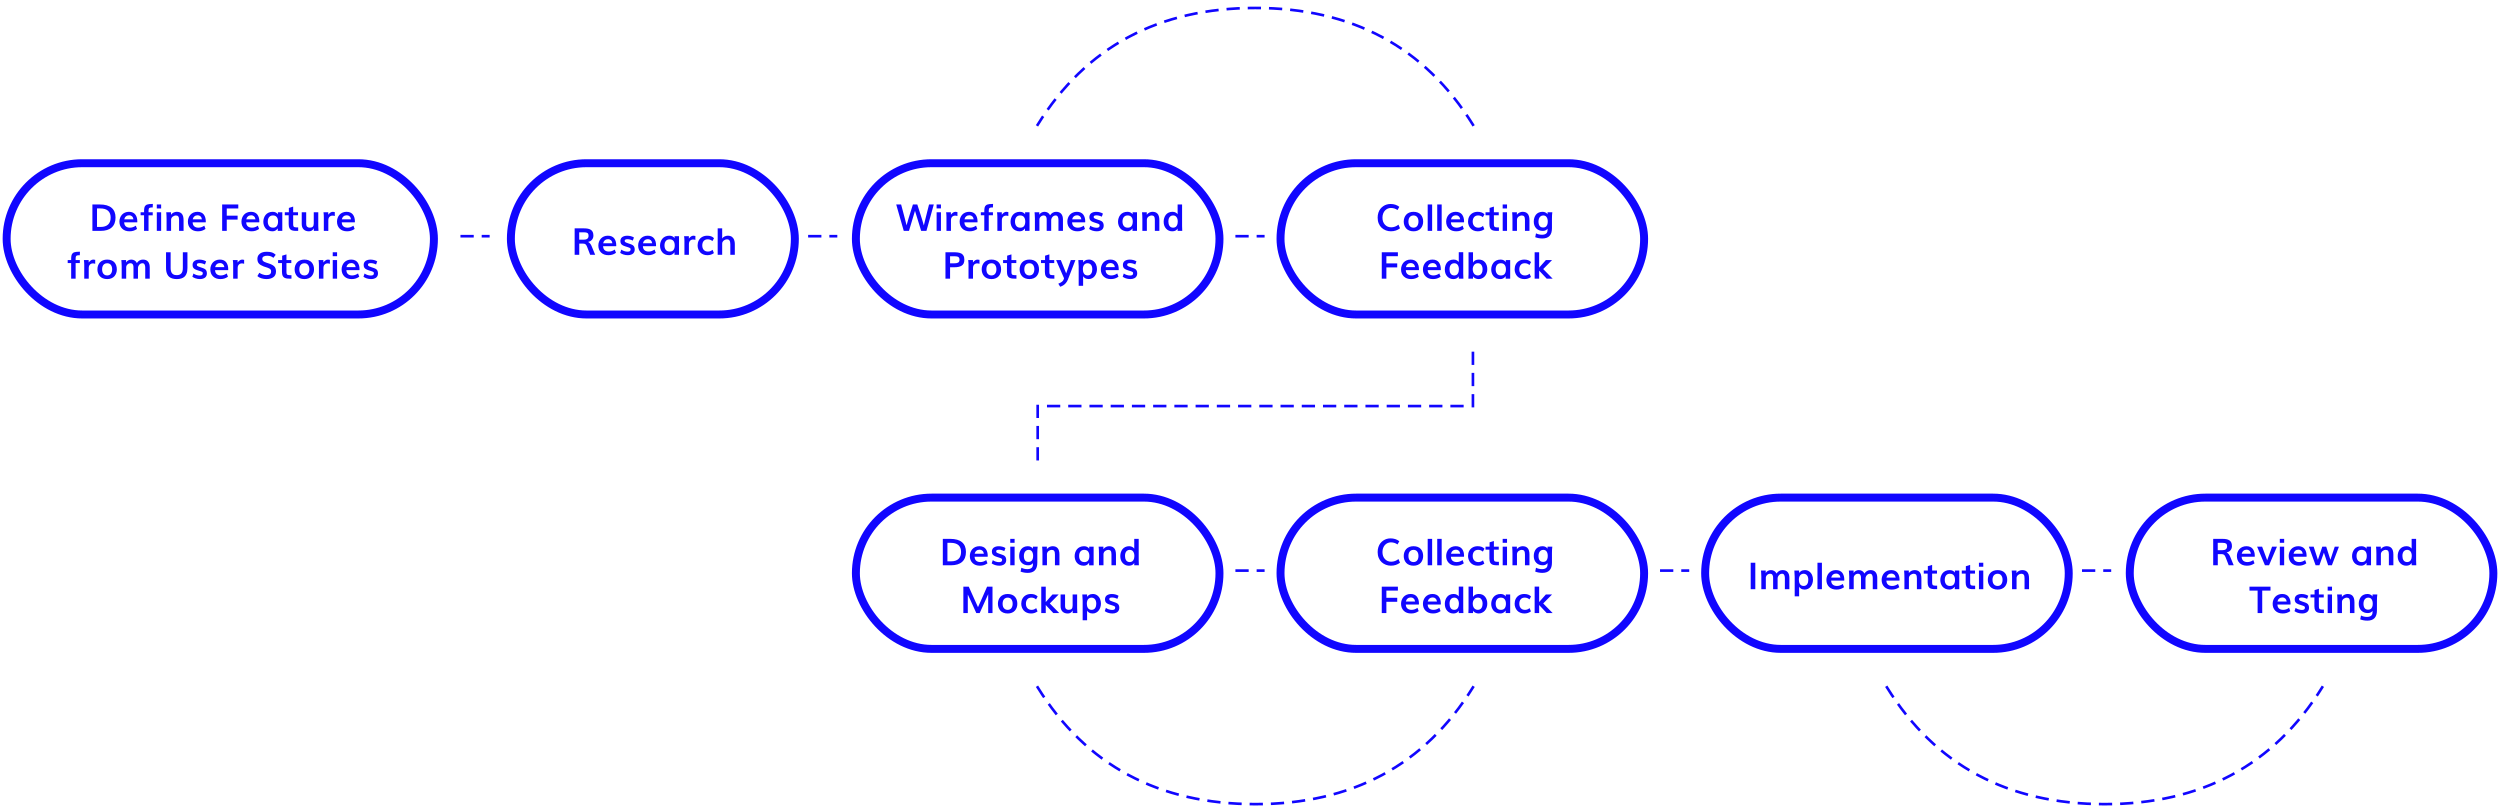 <svg height="306" viewBox="0 0 942 306" width="942" xmlns="http://www.w3.org/2000/svg"><g fill="none" fill-rule="evenodd"><rect height="57" rx="28.5" stroke="#1106ff" stroke-width="3" width="161" x="2.5" y="61.5"/><path d="m34.815 87v-9.953h2.775c1.992 0 3.479.423 4.464 1.268s1.477 2.061 1.477 3.647c0 1.645-.482 2.896-1.446 3.753-.964.857-2.369 1.285-4.214 1.285zm1.736-1.49h1.408c1.203 0 2.126-.301 2.769-.902.643-.602.964-1.486.964-2.652 0-1.107-.325-1.954-.974-2.54-.649-.586-1.639-.878-2.97-.878h-1.196zm10.254-2.857h3.486c-.082-.497-.267-.877-.554-1.142-.287-.264-.638-.396-1.053-.396-.488 0-.896.137-1.224.41-.328.273-.547.649-.656 1.128zm2.003 4.505c-1.18 0-2.111-.337-2.792-1.012-.681-.674-1.022-1.556-1.022-2.646 0-.492.082-.959.246-1.401s.395-.834.694-1.176c.299-.342.677-.613 1.135-.813s.965-.301 1.521-.301c.556 0 1.041.096 1.456.287.415.191.743.459.984.803.242.344.42.73.537 1.159.116.428.174.902.174 1.422 0 .132-.011.232-.034.301h-4.922c.027.684.236 1.189.625 1.518.39.328.908.492 1.555.492.757 0 1.495-.251 2.215-.752l.458 1.23c-.442.305-.888.53-1.336.673s-.947.215-1.494.215zm5.476-.157v-5.879h-1.306v-1.135h1.306v-.273c0-.319.007-.583.021-.793.014-.21.043-.425.089-.646.046-.221.111-.399.195-.533.084-.134.198-.264.342-.39.144-.125.32-.221.53-.287.21-.066.461-.118.755-.157s.635-.058 1.022-.058h.362l-.062 1.319c-.26 0-.466.005-.619.014-.153.009-.294.035-.424.079-.13.043-.224.093-.284.15-.059.057-.109.15-.15.28-.041.13-.066.267-.075.41-.009.144-.014.341-.014.591v.294h1.579v1.135h-1.579v5.879zm4.792-8.463v-1.49h1.641v1.49zm.007 8.463v-7.014h1.634v7.014zm3.685 0v-4.341c0-.497-.011-.967-.034-1.412-.023-.444-.046-.764-.068-.96l-.034-.301h1.798v.937c.242-.365.564-.641.967-.831.403-.189.794-.284 1.172-.284.406 0 .761.054 1.066.161.305.107.575.28.81.52s.414.569.537.988.185.927.185 1.524v3.999h-1.695v-4.115c0-.62-.097-1.058-.291-1.316-.194-.257-.514-.386-.96-.386-.164 0-.344.036-.54.109s-.386.174-.571.304c-.185.13-.338.301-.461.513s-.185.443-.185.694v4.197zm9.837-4.348h3.486c-.082-.497-.267-.877-.554-1.142-.287-.264-.638-.396-1.053-.396-.488 0-.896.137-1.224.41-.328.273-.547.649-.656 1.128zm2.003 4.505c-1.18 0-2.111-.337-2.792-1.012-.681-.674-1.022-1.556-1.022-2.646 0-.492.082-.959.246-1.401s.395-.834.694-1.176c.299-.342.677-.613 1.135-.813s.965-.301 1.521-.301c.556 0 1.041.096 1.456.287.415.191.743.459.984.803.242.344.42.73.537 1.159.116.428.174.902.174 1.422 0 .132-.011.232-.034.301h-4.922c.027.684.236 1.189.625 1.518.39.328.908.492 1.555.492.757 0 1.495-.251 2.215-.752l.458 1.23c-.442.305-.888.53-1.336.673s-.947.215-1.494.215zm9.099-.157v-9.953h6.077v1.49h-4.341v2.714h4.088v1.497h-4.088v4.252zm9.078-4.348h3.486c-.082-.497-.267-.877-.554-1.142-.287-.264-.638-.396-1.053-.396-.488 0-.896.137-1.224.41-.328.273-.547.649-.656 1.128zm2.003 4.505c-1.18 0-2.111-.337-2.792-1.012-.681-.674-1.022-1.556-1.022-2.646 0-.492.082-.959.246-1.401s.395-.834.694-1.176c.299-.342.677-.613 1.135-.813s.965-.301 1.521-.301c.556 0 1.041.096 1.456.287.415.191.743.459.984.803.242.344.42.73.537 1.159.116.428.174.902.174 1.422 0 .132-.011.232-.034.301h-4.922c.027.684.236 1.189.625 1.518.39.328.908.492 1.555.492.757 0 1.495-.251 2.215-.752l.458 1.23c-.442.305-.888.53-1.336.673s-.947.215-1.494.215zm8.094-1.367c.656 0 1.134-.208 1.432-.625s.448-.974.448-1.671c0-.715-.158-1.279-.475-1.692-.317-.412-.796-.619-1.439-.619-.629 0-1.111.207-1.446.622s-.502.973-.502 1.675.167 1.262.502 1.682.828.629 1.48.629zm-.212 1.367c-.57 0-1.08-.103-1.531-.308-.451-.205-.813-.479-1.087-.82-.273-.342-.481-.722-.622-1.142-.141-.419-.212-.859-.212-1.319 0-.488.073-.951.219-1.391.146-.44.359-.839.639-1.196.28-.358.651-.643 1.111-.854.46-.212.982-.318 1.565-.318.848 0 1.499.308 1.955.923v-.745h1.661v7.014h-1.702v-.957c-.51.743-1.176 1.114-1.996 1.114zm9.68-.164h-.684c-.273 0-.51-.007-.711-.021-.201-.014-.407-.043-.619-.089-.212-.046-.392-.106-.54-.181s-.291-.177-.427-.304-.246-.281-.328-.461-.147-.395-.195-.646-.072-.538-.072-.861v-3.309h-1.463v-1.135h1.531v-1.641l1.62-.499v2.14h1.832v1.135h-1.832v3.411c0 .219.017.395.051.53.034.134.085.246.154.335.068.089.183.154.345.195.162.041.338.068.53.082.191.014.46.021.807.021zm4.033.164c-.848 0-1.508-.243-1.982-.728s-.711-1.152-.711-2v-4.443h1.682v4.416c0 .465.121.812.362 1.042s.574.345.998.345c.506 0 .881-.126 1.125-.379.244-.253.366-.66.366-1.22v-4.204h1.695v5.127l.082 1.887h-1.75l-.027-1.039c-.023.1-.074.211-.154.332-.08.121-.189.25-.328.386-.139.137-.328.251-.567.342s-.502.137-.79.137zm5.633-.157v-5.236c0-.273-.011-.558-.034-.854-.023-.296-.046-.524-.068-.684l-.034-.239h1.805v.923c.278-.365.555-.639.831-.824.276-.185.587-.277.933-.277.205 0 .437.034.697.103v1.483c-.305-.1-.588-.15-.848-.15-.469 0-.852.153-1.148.458-.296.305-.444.747-.444 1.326v3.972zm6.774-4.348h3.486c-.082-.497-.267-.877-.554-1.142-.287-.264-.638-.396-1.053-.396-.488 0-.896.137-1.224.41-.328.273-.547.649-.656 1.128zm2.003 4.505c-1.18 0-2.111-.337-2.792-1.012-.681-.674-1.022-1.556-1.022-2.646 0-.492.082-.959.246-1.401.164-.442.395-.834.694-1.176.299-.342.677-.613 1.135-.813s.965-.301 1.521-.301c.556 0 1.041.096 1.456.287.415.191.743.459.984.803.242.344.42.73.537 1.159.116.428.174.902.174 1.422 0 .132-.011.232-.034.301h-4.922c.027.684.236 1.189.625 1.518.39.328.908.492 1.555.492.757 0 1.495-.251 2.215-.752l.458 1.23c-.442.305-.888.53-1.336.673-.449.144-.947.215-1.494.215zm-103.981 17.843v-5.879h-1.306v-1.135h1.306v-.273c0-.319.007-.583.021-.793.014-.21.043-.425.089-.646.046-.221.111-.399.195-.533.084-.134.198-.264.342-.39.144-.125.32-.221.53-.287.21-.066.461-.118.755-.157s.635-.058 1.022-.058h.362l-.062 1.319c-.26 0-.466.005-.619.014-.153.009-.294.035-.424.079-.13.043-.224.093-.284.15-.059.057-.109.15-.15.28-.041.13-.066.267-.075.41s-.014.341-.014.591v.294h1.579v1.135h-1.579v5.879zm4.929 0v-5.236c0-.273-.011-.558-.034-.854-.023-.296-.046-.524-.068-.684l-.034-.239h1.805v.923c.278-.365.555-.639.831-.824.276-.185.587-.277.933-.277.205 0 .437.034.697.103v1.483c-.305-.1-.588-.15-.848-.15-.469 0-.852.153-1.148.458-.296.305-.444.747-.444 1.326v3.972zm8.654.157c-.611 0-1.155-.099-1.634-.297s-.865-.467-1.159-.807-.517-.727-.67-1.162c-.153-.435-.229-.901-.229-1.398 0-.506.077-.979.232-1.418.155-.44.382-.829.68-1.169s.686-.607 1.162-.803c.476-.196 1.013-.294 1.61-.294.611 0 1.153.097 1.627.291s.854.46 1.142.8.502.729.646 1.169c.144.44.215.919.215 1.439 0 .488-.075.947-.226 1.377-.15.431-.37.817-.66 1.159-.289.342-.67.613-1.142.813-.472.201-1.004.301-1.596.301zm-.034-1.367c.333 0 .624-.063.875-.188s.448-.299.591-.52c.144-.221.251-.466.321-.735.071-.269.106-.561.106-.875 0-.67-.158-1.219-.475-1.647-.317-.428-.787-.643-1.412-.643-.424 0-.782.106-1.073.318-.292.212-.502.486-.632.824-.13.337-.195.72-.195 1.148 0 .424.06.804.181 1.142.121.337.328.618.622.841.294.223.657.335 1.09.335zm5.489 1.21v-4.758c0-.483-.023-.98-.068-1.49l-.062-.766h1.784v.916c.173-.319.439-.581.796-.786.358-.205.746-.308 1.166-.308.451 0 .864.109 1.237.328.374.219.661.542.861.971.602-.866 1.36-1.299 2.276-1.299.857 0 1.5.257 1.931.772s.646 1.221.646 2.119v4.3h-1.695v-4.197c0-.187-.016-.367-.048-.54s-.083-.345-.154-.516c-.071-.171-.175-.308-.314-.41s-.304-.154-.496-.154c-.501 0-.914.191-1.237.574-.324.383-.485.807-.485 1.271v3.972h-1.695v-4.286c0-.137-.008-.268-.024-.393s-.047-.26-.092-.403c-.046-.144-.106-.268-.181-.373-.075-.105-.18-.191-.314-.26-.134-.068-.288-.103-.461-.103-.479 0-.877.156-1.196.468s-.479.676-.479 1.09v4.259zm20.747.157c-.638 0-1.199-.077-1.682-.232-.483-.155-.872-.359-1.166-.612-.294-.253-.532-.567-.714-.943-.182-.376-.308-.76-.376-1.152s-.103-.829-.103-1.312v-5.858h1.736v5.934c0 .41.039.772.116 1.087.077.314.183.572.318.772s.301.365.499.492c.198.128.408.216.629.267.221.05.466.075.735.075.346 0 .653-.043.919-.13s.507-.229.721-.427.378-.477.492-.837c.114-.36.171-.795.171-1.306v-5.927h1.736v5.865c0 .479-.032.911-.096 1.299-.064.387-.186.77-.366 1.148-.18.378-.416.695-.708.95-.292.255-.68.46-1.166.615-.485.155-1.052.232-1.699.232zm8.805 0c-.615 0-1.18-.087-1.695-.26-.515-.173-.925-.381-1.23-.622l.424-1.217c.287.223.649.407 1.087.55.438.144.859.215 1.265.215.378 0 .664-.064.858-.191.194-.128.291-.335.291-.622v-.123c0-.146-.057-.27-.171-.373-.114-.103-.376-.22-.786-.352l-.998-.321c-.255-.082-.467-.158-.636-.229s-.341-.161-.516-.27c-.175-.109-.312-.229-.41-.359-.098-.13-.178-.289-.239-.479-.062-.189-.092-.407-.092-.653 0-.355.069-.668.208-.937.139-.269.332-.481.578-.636s.52-.27.82-.345.631-.113.991-.113c.447 0 .893.057 1.34.171.447.114.839.283 1.176.506l-.438 1.162c-.273-.146-.594-.269-.96-.369s-.698-.15-.995-.15c-.387 0-.668.048-.841.144-.173.096-.26.253-.26.472 0 .146.027.26.082.342.055.082.169.166.342.253.173.087.451.194.834.321l.909.308c.365.123.657.257.878.403.221.146.399.353.533.622.134.269.202.606.202 1.012 0 .31-.051.59-.154.841-.103.251-.237.456-.403.615s-.362.292-.588.396c-.226.105-.455.179-.687.222-.232.043-.472.065-.718.065zm5.653-4.505h3.486c-.082-.497-.267-.877-.554-1.142-.287-.264-.638-.396-1.053-.396-.488 0-.896.137-1.224.41-.328.273-.547.649-.656 1.128zm2.003 4.505c-1.18 0-2.111-.337-2.792-1.012-.681-.674-1.022-1.556-1.022-2.646 0-.492.082-.959.246-1.401.164-.442.395-.834.694-1.176.299-.342.677-.613 1.135-.813s.965-.301 1.521-.301c.556 0 1.041.096 1.456.287s.743.459.984.803c.242.344.42.73.537 1.159.116.428.174.902.174 1.422 0 .132-.011.232-.034.301h-4.922c.027.684.236 1.189.625 1.518.39.328.908.492 1.555.492.757 0 1.495-.251 2.215-.752l.458 1.23c-.442.305-.888.53-1.336.673-.449.144-.947.215-1.494.215zm4.799-.157v-5.236c0-.273-.011-.558-.034-.854-.023-.296-.046-.524-.068-.684l-.034-.239h1.805v.923c.278-.365.555-.639.831-.824.276-.185.587-.277.933-.277.205 0 .437.034.697.103v1.483c-.305-.1-.588-.15-.848-.15-.469 0-.852.153-1.148.458-.296.305-.444.747-.444 1.326v3.972zm12.592.157c-.684 0-1.342-.1-1.976-.301s-1.132-.479-1.497-.834l.738-1.244c.324.251.744.463 1.261.636.517.173.972.26 1.364.26.615 0 1.07-.114 1.364-.342.294-.228.441-.574.441-1.039 0-.182-.014-.329-.041-.441-.027-.112-.089-.228-.185-.349-.096-.121-.238-.232-.427-.335-.189-.103-.443-.211-.762-.325-.137-.046-.368-.121-.694-.226-.326-.105-.564-.185-.714-.239-.82-.31-1.415-.676-1.784-1.097-.369-.422-.554-.992-.554-1.712 0-.583.154-1.082.461-1.497s.717-.72 1.227-.916 1.094-.294 1.75-.294c.889 0 1.579.087 2.071.26.492.173.957.469 1.395.889l-.889 1.148c-.561-.533-1.338-.8-2.331-.8-.542 0-.983.093-1.323.28s-.509.472-.509.854c0 .187.016.341.048.461s.099.239.202.355c.103.116.25.223.441.321.191.098.447.204.766.318.114.041.352.12.714.236.362.116.632.208.81.277.811.324 1.376.695 1.695 1.114.319.419.479 1.003.479 1.75 0 .497-.098.933-.294 1.309-.196.376-.463.671-.8.885-.337.214-.711.374-1.121.479-.41.105-.852.157-1.326.157zm9.372-.164h-.684c-.273 0-.51-.007-.711-.021s-.407-.043-.619-.089-.392-.106-.54-.181c-.148-.075-.291-.177-.427-.304-.137-.128-.246-.281-.328-.461-.082-.18-.147-.395-.195-.646-.048-.251-.072-.538-.072-.861v-3.309h-1.463v-1.135h1.531v-1.641l1.62-.499v2.14h1.832v1.135h-1.832v3.411c0 .219.017.395.051.53.034.134.085.246.154.335.068.089.183.154.345.195s.338.068.53.082c.191.014.46.021.807.021zm4.881.164c-.611 0-1.155-.099-1.634-.297s-.865-.467-1.159-.807-.517-.727-.67-1.162c-.153-.435-.229-.901-.229-1.398 0-.506.077-.979.232-1.418.155-.44.382-.829.68-1.169s.686-.607 1.162-.803c.476-.196 1.013-.294 1.61-.294.611 0 1.153.097 1.627.291.474.194.854.46 1.142.8s.502.729.646 1.169c.144.44.215.919.215 1.439 0 .488-.075.947-.226 1.377-.15.431-.37.817-.66 1.159-.289.342-.67.613-1.142.813s-1.004.301-1.596.301zm-.034-1.367c.333 0 .624-.063.875-.188.251-.125.448-.299.591-.52.144-.221.251-.466.321-.735.071-.269.106-.561.106-.875 0-.67-.158-1.219-.475-1.647-.317-.428-.787-.643-1.412-.643-.424 0-.782.106-1.073.318-.292.212-.502.486-.632.824-.13.337-.195.72-.195 1.148 0 .424.06.804.181 1.142s.328.618.622.841c.294.223.657.335 1.09.335zm5.503 1.21v-5.236c0-.273-.011-.558-.034-.854-.023-.296-.046-.524-.068-.684l-.034-.239h1.805v.923c.278-.365.555-.639.831-.824.276-.185.587-.277.933-.277.205 0 .437.034.697.103v1.483c-.305-.1-.588-.15-.848-.15-.469 0-.852.153-1.148.458-.296.305-.444.747-.444 1.326v3.972zm5.195-8.463v-1.49h1.641v1.49zm.007 8.463v-7.014h1.634v7.014zm5.154-4.348h3.486c-.082-.497-.267-.877-.554-1.142-.287-.264-.638-.396-1.053-.396-.488 0-.896.137-1.224.41-.328.273-.547.649-.656 1.128zm2.003 4.505c-1.18 0-2.111-.337-2.792-1.012-.681-.674-1.022-1.556-1.022-2.646 0-.492.082-.959.246-1.401.164-.442.395-.834.694-1.176.299-.342.677-.613 1.135-.813s.965-.301 1.521-.301c.556 0 1.041.096 1.456.287s.743.459.984.803c.242.344.42.73.537 1.159.116.428.174.902.174 1.422 0 .132-.011.232-.034.301h-4.922c.027.684.236 1.189.625 1.518.39.328.908.492 1.555.492.757 0 1.495-.251 2.215-.752l.458 1.23c-.442.305-.888.53-1.336.673-.449.144-.947.215-1.494.215zm7.342 0c-.615 0-1.18-.087-1.695-.26-.515-.173-.925-.381-1.23-.622l.424-1.217c.287.223.649.407 1.087.55.438.144.859.215 1.265.215.378 0 .664-.064.858-.191.194-.128.291-.335.291-.622v-.123c0-.146-.057-.27-.171-.373-.114-.103-.376-.22-.786-.352l-.998-.321c-.255-.082-.467-.158-.636-.229-.169-.071-.341-.161-.516-.27-.175-.109-.312-.229-.41-.359-.098-.13-.178-.289-.239-.479-.062-.189-.092-.407-.092-.653 0-.355.069-.668.208-.937.139-.269.332-.481.578-.636s.52-.27.82-.345c.301-.075.631-.113.991-.113.447 0 .893.057 1.34.171.447.114.839.283 1.176.506l-.438 1.162c-.273-.146-.594-.269-.96-.369s-.698-.15-.995-.15c-.387 0-.668.048-.841.144-.173.096-.26.253-.26.472 0 .146.027.26.082.342.055.082.169.166.342.253.173.087.451.194.834.321l.909.308c.365.123.657.257.878.403.221.146.399.353.533.622.134.269.202.606.202 1.012 0 .31-.051.59-.154.841-.103.251-.237.456-.403.615s-.362.292-.588.396-.455.179-.687.222c-.232.043-.472.065-.718.065z" fill="#1106ff"/><rect height="57" rx="28.5" stroke="#1106ff" stroke-width="3" width="137" x="802.5" y="187.5"/><path d="m835.646 207.319h1.661c1.24 0 1.859-.481 1.859-1.442 0-.524-.13-.878-.39-1.063s-.688-.277-1.285-.277h-1.846zm-1.716 5.681v-9.953h3.589c.547 0 1.02.041 1.418.123s.76.222 1.083.42c.324.198.567.481.731.848.164.367.246.819.246 1.357 0 .561-.166 1.056-.499 1.487s-.834.721-1.504.872c.597.333 1.037.852 1.319 1.559l1.347 3.288h-1.88l-1.142-2.96c-.187-.488-.39-.818-.608-.991-.219-.173-.549-.26-.991-.26h-1.374v4.211zm10.739-4.348h3.486c-.082-.497-.267-.877-.554-1.142s-.638-.396-1.053-.396c-.488 0-.896.137-1.224.41s-.547.649-.656 1.128zm2.003 4.505c-1.18 0-2.111-.337-2.792-1.012-.681-.674-1.022-1.556-1.022-2.646 0-.492.082-.959.246-1.401.164-.442.395-.834.694-1.176.299-.342.677-.613 1.135-.813.458-.201.965-.301 1.521-.301.556 0 1.041.096 1.456.287.415.191.743.459.984.803.242.344.42.73.537 1.159.116.428.174.902.174 1.422 0 .132-.011.232-.034.301h-4.922c.027.684.236 1.189.625 1.518.39.328.908.492 1.555.492.757 0 1.495-.251 2.215-.752l.458 1.23c-.442.305-.888.53-1.336.673-.449.144-.947.215-1.494.215zm6.761-.157-2.953-7.014h1.887c1.212 3.258 1.848 4.965 1.907 5.12.36-.98.973-2.687 1.839-5.12h1.839l-2.98 7.014zm5.599-8.463v-1.49h1.641v1.49zm.007 8.463v-7.014h1.634v7.014zm5.154-4.348h3.486c-.082-.497-.267-.877-.554-1.142-.287-.264-.638-.396-1.053-.396-.488 0-.896.137-1.224.41-.328.273-.547.649-.656 1.128zm2.003 4.505c-1.18 0-2.111-.337-2.792-1.012-.681-.674-1.022-1.556-1.022-2.646 0-.492.082-.959.246-1.401.164-.442.395-.834.694-1.176.299-.342.677-.613 1.135-.813s.965-.301 1.521-.301 1.041.096 1.456.287c.415.191.743.459.984.803.242.344.42.73.537 1.159.116.428.174.902.174 1.422 0 .132-.011.232-.034.301h-4.922c.027.684.236 1.189.625 1.518.39.328.908.492 1.555.492.757 0 1.495-.251 2.215-.752l.458 1.23c-.442.305-.888.53-1.336.673-.449.144-.947.215-1.494.215zm6.33-.157-2.543-7.014h1.805c.711 2.188 1.244 3.83 1.6 4.929.182-.551.734-2.194 1.654-4.929h1.477c.118.365.284.883.496 1.555s.406 1.283.581 1.832c.175.549.343 1.068.502 1.555.132-.415.677-2.062 1.634-4.942h1.579l-2.659 7.014h-1.415c-.962-2.876-1.493-4.466-1.593-4.771-.178.506-.743 2.096-1.695 4.771zm17.391-1.21c.656 0 1.134-.208 1.432-.625s.448-.974.448-1.671c0-.715-.158-1.279-.475-1.692-.317-.412-.796-.619-1.439-.619-.629 0-1.111.207-1.446.622-.335.415-.502.973-.502 1.675 0 .702.167 1.262.502 1.682.335.419.828.629 1.48.629zm-.212 1.367c-.57 0-1.08-.103-1.531-.308-.451-.205-.813-.479-1.087-.82-.273-.342-.481-.722-.622-1.142-.141-.419-.212-.859-.212-1.319 0-.488.073-.951.219-1.391s.359-.839.639-1.196.651-.643 1.111-.854c.46-.212.982-.318 1.565-.318.848 0 1.499.308 1.955.923v-.745h1.661v7.014h-1.702v-.957c-.51.743-1.176 1.114-1.996 1.114zm5.715-.157v-4.341c0-.497-.011-.967-.034-1.412-.023-.444-.046-.764-.068-.96l-.034-.301h1.798v.937c.242-.365.564-.641.967-.831.403-.189.794-.284 1.172-.284.406 0 .761.054 1.066.161s.575.28.81.52.414.569.537.988c.123.419.185.927.185 1.524v3.999h-1.695v-4.115c0-.62-.097-1.058-.291-1.316-.194-.257-.514-.386-.96-.386-.164 0-.344.036-.54.109-.196.073-.386.174-.571.304-.185.13-.338.301-.461.513-.123.212-.185.443-.185.694v4.197zm11.573-1.21c.31 0 .581-.063.813-.188s.416-.299.55-.52c.134-.221.235-.464.301-.728s.099-.549.099-.854c0-.684-.148-1.241-.444-1.671s-.741-.646-1.333-.646c-.396 0-.73.107-1.001.321-.271.214-.465.488-.581.82-.116.333-.174.715-.174 1.148 0 .314.033.606.099.875.066.269.166.514.301.735.134.221.319.394.554.52.235.125.507.188.817.188zm-.349 1.367c-.907 0-1.667-.333-2.28-.998s-.919-1.543-.919-2.632c0-.497.071-.966.212-1.408.141-.442.345-.836.612-1.183.267-.346.616-.621 1.049-.824.433-.203.918-.304 1.456-.304.483 0 .892.099 1.227.297.335.198.569.404.701.619v-3.685h1.682v8.087c0 .027.021.652.062 1.873h-1.736l-.014-.896c-.041.105-.109.212-.205.321-.096.109-.223.222-.383.338-.16.116-.367.211-.622.284-.255.073-.535.109-.841.109zm-55.979 17.843v-8.463h-3.069v-1.49h7.923v1.49h-3.117v8.463zm7.479-4.348h3.486c-.082-.497-.267-.877-.554-1.142s-.638-.396-1.053-.396c-.488 0-.896.137-1.224.41-.328.273-.547.649-.656 1.128zm2.003 4.505c-1.18 0-2.111-.337-2.792-1.012-.681-.674-1.022-1.556-1.022-2.646 0-.492.082-.959.246-1.401.164-.442.395-.834.694-1.176.299-.342.677-.613 1.135-.813s.965-.301 1.521-.301c.556 0 1.041.096 1.456.287s.743.459.984.803.42.73.537 1.159c.116.428.174.902.174 1.422 0 .132-.011.232-.034.301h-4.922c.027.684.236 1.189.625 1.518.39.328.908.492 1.555.492.757 0 1.495-.251 2.215-.752l.458 1.23c-.442.305-.888.53-1.336.673-.449.144-.947.215-1.494.215zm7.342 0c-.615 0-1.18-.087-1.695-.26-.515-.173-.925-.381-1.23-.622l.424-1.217c.287.223.649.407 1.087.55.438.144.859.215 1.265.215.378 0 .664-.064.858-.191.194-.128.291-.335.291-.622v-.123c0-.146-.057-.27-.171-.373-.114-.103-.376-.22-.786-.352l-.998-.321c-.255-.082-.467-.158-.636-.229-.169-.071-.341-.161-.516-.27-.175-.109-.312-.229-.41-.359-.098-.13-.178-.289-.239-.479-.062-.189-.092-.407-.092-.653 0-.355.069-.668.208-.937.139-.269.332-.481.578-.636.246-.155.52-.27.82-.345.301-.075.631-.113.991-.113.447 0 .893.057 1.34.171s.839.283 1.176.506l-.438 1.162c-.273-.146-.594-.269-.96-.369-.367-.1-.698-.15-.995-.15-.387 0-.668.048-.841.144-.173.096-.26.253-.26.472 0 .146.027.26.082.342.055.082.169.166.342.253.173.087.451.194.834.321l.909.308c.365.123.657.257.878.403.221.146.399.353.533.622.134.269.202.606.202 1.012 0 .31-.051.59-.154.841-.103.251-.237.456-.403.615s-.362.292-.588.396-.455.179-.687.222c-.232.043-.472.065-.718.065zm8.148-.164h-.684c-.273 0-.51-.007-.711-.021-.201-.014-.407-.043-.619-.089s-.392-.106-.54-.181c-.148-.075-.291-.177-.427-.304-.137-.128-.246-.281-.328-.461s-.147-.395-.195-.646c-.048-.251-.072-.538-.072-.861v-3.309h-1.463v-1.135h1.531v-1.641l1.62-.499v2.14h1.832v1.135h-1.832v3.411c0 .219.017.395.051.53.034.134.085.246.154.335.068.089.183.154.345.195s.338.068.53.082.46.021.807.021zm1.422-8.456v-1.49h1.641v1.49zm.007 8.463v-7.014h1.634v7.014zm3.685 0v-4.341c0-.497-.011-.967-.034-1.412-.023-.444-.046-.764-.068-.96l-.034-.301h1.798v.937c.242-.365.564-.641.967-.831.403-.189.794-.284 1.172-.284.406 0 .761.054 1.066.161.305.107.575.28.81.52s.414.569.537.988c.123.419.185.927.185 1.524v3.999h-1.695v-4.115c0-.62-.097-1.058-.291-1.316-.194-.257-.514-.386-.96-.386-.164 0-.344.036-.54.109-.196.073-.386.174-.571.304-.185.13-.338.301-.461.513-.123.212-.185.443-.185.694v4.197zm11.566-1.278c.269 0 .506-.044.711-.133s.371-.205.499-.349.231-.316.311-.516.134-.402.164-.605c.03-.203.044-.418.044-.646 0-.684-.142-1.236-.427-1.658-.285-.422-.712-.632-1.282-.632-.392 0-.726.111-1.001.332-.276.221-.475.5-.598.837-.123.337-.185.713-.185 1.128 0 .702.144 1.251.431 1.647.287.396.731.595 1.333.595zm-.328 4.136c-.911 0-1.8-.16-2.666-.479l.294-1.463c.684.355 1.433.533 2.249.533.656 0 1.169-.14 1.538-.42.369-.28.554-.703.554-1.268v-.595c-.401.556-.987.834-1.757.834-1.035 0-1.864-.318-2.488-.954-.624-.636-.937-1.491-.937-2.567 0-.492.066-.954.198-1.384s.328-.819.588-1.166c.26-.346.605-.62 1.036-.82s.922-.301 1.473-.301c.433 0 .812.087 1.138.26s.578.396.755.67v-.752h1.798c-.091.693-.137 1.477-.137 2.352v3.657c0 2.575-1.212 3.862-3.637 3.862z" fill="#1106ff"/><rect height="57" rx="28.5" stroke="#1106ff" stroke-width="3" width="137" x="322.5" y="61.5"/><path d="m340.536 87-2.844-9.953h1.846c.128.479.344 1.289.649 2.43s.567 2.134.786 2.977c.219.843.426 1.661.622 2.454.214-.807.449-1.633.704-2.478.255-.845.564-1.834.926-2.967.362-1.132.616-1.938.762-2.417h1.654l1.777 5.564.684 2.331c.187-.798.386-1.622.598-2.475s.46-1.843.745-2.974.491-1.946.619-2.447h1.791l-2.775 9.953h-1.989l-2.324-7.554-2.27 7.554zm12.373-8.463v-1.49h1.641v1.49zm.007 8.463v-7.014h1.634v7.014zm3.712 0v-5.236c0-.273-.011-.558-.034-.854-.023-.296-.046-.524-.068-.684l-.034-.239h1.805v.923c.278-.365.555-.639.831-.824.276-.185.587-.277.933-.277.205 0 .437.034.697.103v1.483c-.305-.1-.588-.15-.848-.15-.469 0-.852.153-1.148.458-.296.305-.444.747-.444 1.326v3.972zm6.774-4.348h3.486c-.082-.497-.267-.877-.554-1.142-.287-.264-.638-.396-1.053-.396-.488 0-.896.137-1.224.41-.328.273-.547.649-.656 1.128zm2.003 4.505c-1.18 0-2.111-.337-2.792-1.012-.681-.674-1.022-1.556-1.022-2.646 0-.492.082-.959.246-1.401.164-.442.395-.834.694-1.176.299-.342.677-.613 1.135-.813s.965-.301 1.521-.301c.556 0 1.041.096 1.456.287.415.191.743.459.984.803.242.344.42.73.537 1.159.116.428.174.902.174 1.422 0 .132-.011.232-.034.301h-4.922c.027.684.236 1.189.625 1.518.39.328.908.492 1.555.492.757 0 1.495-.251 2.215-.752l.458 1.23c-.442.305-.888.53-1.336.673-.449.144-.947.215-1.494.215zm5.476-.157v-5.879h-1.306v-1.135h1.306v-.273c0-.319.007-.583.021-.793.014-.21.043-.425.089-.646.046-.221.111-.399.195-.533.084-.134.198-.264.342-.39.144-.125.32-.221.53-.287.21-.066.461-.118.755-.157.294-.039.635-.058 1.022-.058h.362l-.062 1.319c-.26 0-.466.005-.619.014-.153.009-.294.035-.424.079-.13.043-.224.093-.284.15-.059.057-.109.15-.15.28-.041.13-.066.267-.075.41-.009.144-.014.341-.014.591v.294h1.579v1.135h-1.579v5.879zm4.929 0v-5.236c0-.273-.011-.558-.034-.854-.023-.296-.046-.524-.068-.684l-.034-.239h1.805v.923c.278-.365.555-.639.831-.824.276-.185.587-.277.933-.277.205 0 .437.034.697.103v1.483c-.305-.1-.588-.15-.848-.15-.469 0-.852.153-1.148.458-.296.305-.444.747-.444 1.326v3.972zm8.627-1.21c.656 0 1.134-.208 1.432-.625s.448-.974.448-1.671c0-.715-.158-1.279-.475-1.692-.317-.412-.796-.619-1.439-.619-.629 0-1.111.207-1.446.622-.335.415-.502.973-.502 1.675s.167 1.262.502 1.682c.335.419.828.629 1.48.629zm-.212 1.367c-.57 0-1.08-.103-1.531-.308-.451-.205-.813-.479-1.087-.82s-.481-.722-.622-1.142c-.141-.419-.212-.859-.212-1.319 0-.488.073-.951.219-1.391.146-.44.359-.839.639-1.196s.651-.643 1.111-.854c.46-.212.982-.318 1.565-.318.848 0 1.499.308 1.955.923v-.745h1.661v7.014h-1.702v-.957c-.51.743-1.176 1.114-1.996 1.114zm5.729-.157v-4.758c0-.483-.023-.98-.068-1.49l-.062-.766h1.784v.916c.173-.319.439-.581.796-.786.358-.205.746-.308 1.166-.308.451 0 .864.109 1.237.328.374.219.661.542.861.971.602-.866 1.36-1.299 2.276-1.299.857 0 1.5.257 1.931.772s.646 1.221.646 2.119v4.3h-1.695v-4.197c0-.187-.016-.367-.048-.54-.032-.173-.083-.345-.154-.516-.071-.171-.175-.308-.314-.41s-.304-.154-.496-.154c-.501 0-.914.191-1.237.574-.324.383-.485.807-.485 1.271v3.972h-1.695v-4.286c0-.137-.008-.268-.024-.393-.016-.125-.047-.26-.092-.403s-.106-.268-.181-.373c-.075-.105-.18-.191-.314-.26-.134-.068-.288-.103-.461-.103-.479 0-.877.156-1.196.468s-.479.676-.479 1.09v4.259zm14.027-4.348h3.486c-.082-.497-.267-.877-.554-1.142-.287-.264-.638-.396-1.053-.396-.488 0-.896.137-1.224.41-.328.273-.547.649-.656 1.128zm2.003 4.505c-1.18 0-2.111-.337-2.792-1.012-.681-.674-1.022-1.556-1.022-2.646 0-.492.082-.959.246-1.401.164-.442.395-.834.694-1.176.299-.342.677-.613 1.135-.813s.965-.301 1.521-.301c.556 0 1.041.096 1.456.287.415.191.743.459.984.803.242.344.42.73.537 1.159.116.428.174.902.174 1.422 0 .132-.011.232-.034.301h-4.922c.027.684.236 1.189.625 1.518.39.328.908.492 1.555.492.757 0 1.495-.251 2.215-.752l.458 1.23c-.442.305-.888.53-1.336.673-.449.144-.947.215-1.494.215zm7.342 0c-.615 0-1.18-.087-1.695-.26-.515-.173-.925-.381-1.23-.622l.424-1.217c.287.223.649.407 1.087.55s.859.215 1.265.215c.378 0 .664-.064.858-.191.194-.128.291-.335.291-.622v-.123c0-.146-.057-.27-.171-.373-.114-.103-.376-.22-.786-.352l-.998-.321c-.255-.082-.467-.158-.636-.229-.169-.071-.341-.161-.516-.27-.175-.109-.312-.229-.41-.359-.098-.13-.178-.289-.239-.479-.062-.189-.092-.407-.092-.653 0-.355.069-.668.208-.937.139-.269.332-.481.578-.636s.52-.27.82-.345c.301-.075.631-.113.991-.113.447 0 .893.057 1.34.171.447.114.839.283 1.176.506l-.438 1.162c-.273-.146-.594-.269-.96-.369s-.698-.15-.995-.15c-.387 0-.668.048-.841.144-.173.096-.26.253-.26.472 0 .146.027.26.082.342.055.082.169.166.342.253s.451.194.834.321l.909.308c.365.123.657.257.878.403.221.146.399.353.533.622.134.269.202.606.202 1.012 0 .31-.051.59-.154.841-.103.251-.237.456-.403.615s-.362.292-.588.396-.455.179-.687.222c-.232.043-.472.065-.718.065zm11.614-1.367c.656 0 1.134-.208 1.432-.625s.448-.974.448-1.671c0-.715-.158-1.279-.475-1.692-.317-.412-.796-.619-1.439-.619-.629 0-1.111.207-1.446.622-.335.415-.502.973-.502 1.675s.167 1.262.502 1.682c.335.419.828.629 1.48.629zm-.212 1.367c-.57 0-1.08-.103-1.531-.308-.451-.205-.813-.479-1.087-.82s-.481-.722-.622-1.142c-.141-.419-.212-.859-.212-1.319 0-.488.073-.951.219-1.391.146-.44.359-.839.639-1.196.28-.358.651-.643 1.111-.854.46-.212.982-.318 1.565-.318.848 0 1.499.308 1.955.923v-.745h1.661v7.014h-1.702v-.957c-.51.743-1.176 1.114-1.996 1.114zm5.715-.157v-4.341c0-.497-.011-.967-.034-1.412-.023-.444-.046-.764-.068-.96l-.034-.301h1.798v.937c.242-.365.564-.641.967-.831.403-.189.794-.284 1.172-.284.406 0 .761.054 1.066.161s.575.28.81.52c.235.239.414.569.537.988.123.419.185.927.185 1.524v3.999h-1.695v-4.115c0-.62-.097-1.058-.291-1.316-.194-.257-.514-.386-.96-.386-.164 0-.344.036-.54.109-.196.073-.386.174-.571.304s-.338.301-.461.513c-.123.212-.185.443-.185.694v4.197zm11.573-1.21c.31 0 .581-.063.813-.188.232-.125.416-.299.55-.52.134-.221.235-.464.301-.728.066-.264.099-.549.099-.854 0-.684-.148-1.241-.444-1.671-.296-.431-.741-.646-1.333-.646-.396 0-.73.107-1.001.321-.271.214-.465.488-.581.82-.116.333-.174.715-.174 1.148 0 .314.033.606.099.875.066.269.166.514.301.735.134.221.319.394.554.52.235.125.507.188.817.188zm-.349 1.367c-.907 0-1.667-.333-2.28-.998s-.919-1.543-.919-2.632c0-.497.071-.966.212-1.408s.345-.836.612-1.183.616-.621 1.049-.824.918-.304 1.456-.304c.483 0 .892.099 1.227.297.335.198.569.404.701.619v-3.685h1.682v8.087c0 .027.021.652.062 1.873h-1.736l-.014-.896c-.041.105-.109.212-.205.321-.096.109-.223.222-.383.338-.16.116-.367.211-.622.284-.255.073-.535.109-.841.109zm-83.682 12.066h1.49c.333 0 .615-.018.848-.055s.445-.101.639-.195c.194-.093.338-.23.434-.41.096-.18.144-.402.144-.667 0-.146-.013-.278-.038-.396-.025-.118-.056-.222-.092-.311-.036-.089-.095-.167-.174-.236-.08-.068-.15-.124-.212-.167s-.157-.08-.287-.109c-.13-.03-.237-.052-.321-.068-.084-.016-.213-.027-.386-.034-.173-.007-.31-.011-.41-.014-.1-.002-.255-.003-.465-.003h-1.169zm-1.736 5.776v-9.953h2.837c.333 0 .621.005.865.014.244.009.508.028.793.058.285.03.53.074.735.133s.414.136.625.229c.212.093.39.211.533.352.144.141.273.308.39.499.116.191.202.417.256.677.055.26.082.551.082.875 0 .533-.085.984-.256 1.354s-.428.66-.772.872c-.344.212-.745.365-1.203.458-.458.093-1.001.14-1.63.14h-1.518v4.293zm8.688 0v-5.236c0-.273-.011-.558-.034-.854-.023-.296-.046-.524-.068-.684l-.034-.239h1.805v.923c.278-.365.555-.639.831-.824.276-.185.587-.277.933-.277.205 0 .437.034.697.103v1.483c-.305-.1-.588-.15-.848-.15-.469 0-.852.153-1.148.458-.296.305-.444.747-.444 1.326v3.972zm8.654.157c-.611 0-1.155-.099-1.634-.297s-.865-.467-1.159-.807-.517-.727-.67-1.162c-.153-.435-.229-.901-.229-1.398 0-.506.077-.979.232-1.418.155-.44.382-.829.68-1.169s.686-.607 1.162-.803c.476-.196 1.013-.294 1.61-.294.611 0 1.153.097 1.627.291.474.194.854.46 1.142.8s.502.729.646 1.169c.144.44.215.919.215 1.439 0 .488-.075.947-.226 1.377-.15.431-.37.817-.66 1.159-.289.342-.67.613-1.142.813s-1.004.301-1.596.301zm-.034-1.367c.333 0 .624-.063.875-.188.251-.125.448-.299.591-.52.144-.221.251-.466.321-.735.071-.269.106-.561.106-.875 0-.67-.158-1.219-.475-1.647-.317-.428-.787-.643-1.412-.643-.424 0-.782.106-1.073.318-.292.212-.502.486-.632.824-.13.337-.195.72-.195 1.148 0 .424.06.804.181 1.142s.328.618.622.841c.294.223.657.335 1.09.335zm9.44 1.203h-.684c-.273 0-.51-.007-.711-.021s-.407-.043-.619-.089-.392-.106-.54-.181c-.148-.075-.291-.177-.427-.304-.137-.128-.246-.281-.328-.461-.082-.18-.147-.395-.195-.646-.048-.251-.072-.538-.072-.861v-3.309h-1.463v-1.135h1.531v-1.641l1.62-.499v2.14h1.832v1.135h-1.832v3.411c0 .219.017.395.051.53.034.134.085.246.154.335.068.089.183.154.345.195.162.041.338.068.53.082.191.014.46.021.807.021zm4.881.164c-.611 0-1.155-.099-1.634-.297s-.865-.467-1.159-.807-.517-.727-.67-1.162c-.153-.435-.229-.901-.229-1.398 0-.506.077-.979.232-1.418.155-.44.382-.829.68-1.169s.686-.607 1.162-.803c.476-.196 1.013-.294 1.61-.294.611 0 1.153.097 1.627.291s.854.46 1.142.8c.287.34.502.729.646 1.169.144.44.215.919.215 1.439 0 .488-.075.947-.226 1.377-.15.431-.37.817-.66 1.159-.289.342-.67.613-1.142.813s-1.004.301-1.596.301zm-.034-1.367c.333 0 .624-.063.875-.188s.448-.299.591-.52c.144-.221.251-.466.321-.735.071-.269.106-.561.106-.875 0-.67-.158-1.219-.475-1.647-.317-.428-.787-.643-1.412-.643-.424 0-.782.106-1.073.318s-.502.486-.632.824c-.13.337-.195.72-.195 1.148 0 .424.06.804.181 1.142.121.337.328.618.622.841.294.223.657.335 1.09.335zm9.44 1.203h-.684c-.273 0-.51-.007-.711-.021-.201-.014-.407-.043-.619-.089s-.392-.106-.54-.181c-.148-.075-.291-.177-.427-.304-.137-.128-.246-.281-.328-.461s-.147-.395-.195-.646c-.048-.251-.072-.538-.072-.861v-3.309h-1.463v-1.135h1.531v-1.641l1.62-.499v2.14h1.832v1.135h-1.832v3.411c0 .219.017.395.051.53.034.134.085.246.154.335.068.089.183.154.345.195s.338.068.53.082.46.021.807.021zm2.188 3.049-.711-1.148c.633-.246 1.109-.5 1.425-.762.317-.262.53-.578.639-.947l.096-.342-2.98-6.856h1.764l2.03 5.031 1.75-5.031h1.729l-2.844 7.396c-.196.483-.453.91-.772 1.282s-.652.662-.998.872c-.346.21-.722.378-1.128.506zm10.322-4.252c.314 0 .589-.063.824-.188.235-.125.419-.297.554-.516.134-.219.235-.461.301-.728s.099-.557.099-.872c0-.433-.059-.818-.178-1.155-.118-.337-.316-.613-.591-.827-.276-.214-.614-.321-1.015-.321-.396 0-.731.106-1.005.318-.273.212-.469.483-.588.813-.118.33-.178.71-.178 1.138 0 .319.033.614.099.885.066.271.167.517.304.738.137.221.322.395.557.523.235.128.507.191.817.191zm-3.35 3.91v-7.355c0-.406-.043-1.192-.13-2.358h1.798v1.005c.055-.255.284-.516.687-.783.403-.267.897-.4 1.48-.4.615 0 1.159.17 1.63.509s.827.78 1.066 1.323c.239.542.359 1.132.359 1.771 0 .479-.071.94-.212 1.384s-.342.843-.602 1.196-.592.636-.998.848c-.406.212-.852.318-1.34.318-.551 0-1.021-.13-1.408-.39-.387-.26-.608-.504-.663-.731v3.664zm10.158-7.048h3.486c-.082-.497-.267-.877-.554-1.142-.287-.264-.638-.396-1.053-.396-.488 0-.896.137-1.224.41-.328.273-.547.649-.656 1.128zm2.003 4.505c-1.18 0-2.111-.337-2.792-1.012-.681-.674-1.022-1.556-1.022-2.646 0-.492.082-.959.246-1.401.164-.442.395-.834.694-1.176.299-.342.677-.613 1.135-.813s.965-.301 1.521-.301c.556 0 1.041.096 1.456.287.415.191.743.459.984.803.242.344.42.73.537 1.159.116.428.174.902.174 1.422 0 .132-.011.232-.034.301h-4.922c.027.684.236 1.189.625 1.518.39.328.908.492 1.555.492.757 0 1.495-.251 2.215-.752l.458 1.23c-.442.305-.888.53-1.336.673-.449.144-.947.215-1.494.215zm7.342 0c-.615 0-1.18-.087-1.695-.26-.515-.173-.925-.381-1.23-.622l.424-1.217c.287.223.649.407 1.087.55.438.144.859.215 1.265.215.378 0 .664-.064.858-.191.194-.128.291-.335.291-.622v-.123c0-.146-.057-.27-.171-.373-.114-.103-.376-.22-.786-.352l-.998-.321c-.255-.082-.467-.158-.636-.229-.169-.071-.341-.161-.516-.27-.175-.109-.312-.229-.41-.359-.098-.13-.178-.289-.239-.479-.062-.189-.092-.407-.092-.653 0-.355.069-.668.208-.937.139-.269.332-.481.578-.636.246-.155.52-.27.82-.345s.631-.113.991-.113c.447 0 .893.057 1.34.171.447.114.839.283 1.176.506l-.438 1.162c-.273-.146-.594-.269-.96-.369s-.698-.15-.995-.15c-.387 0-.668.048-.841.144-.173.096-.26.253-.26.472 0 .146.027.26.082.342.055.082.169.166.342.253.173.087.451.194.834.321l.909.308c.365.123.657.257.878.403s.399.353.533.622c.134.269.202.606.202 1.012 0 .31-.051.59-.154.841-.103.251-.237.456-.403.615s-.362.292-.588.396-.455.179-.687.222c-.232.043-.472.065-.718.065z" fill="#1106ff"/><rect height="57" rx="28.5" stroke="#1106ff" stroke-width="3" width="107" x="192.5" y="61.5"/><path d="m218.244 90.319h1.661c1.24 0 1.859-.481 1.859-1.442 0-.524-.13-.878-.39-1.063-.26-.185-.688-.277-1.285-.277h-1.846zm-1.716 5.681v-9.953h3.589c.547 0 1.02.041 1.418.123.399.082.76.222 1.083.42.324.198.567.481.731.848.164.367.246.819.246 1.357 0 .561-.166 1.056-.499 1.487s-.834.721-1.504.872c.597.333 1.037.852 1.319 1.559l1.347 3.288h-1.88l-1.142-2.96c-.187-.488-.39-.818-.608-.991-.219-.173-.549-.26-.991-.26h-1.374v4.211zm10.739-4.348h3.486c-.082-.497-.267-.877-.554-1.142-.287-.264-.638-.396-1.053-.396-.488 0-.896.137-1.224.41-.328.273-.547.649-.656 1.128zm2.003 4.505c-1.18 0-2.111-.337-2.792-1.012-.681-.674-1.022-1.556-1.022-2.646 0-.492.082-.959.246-1.401s.395-.834.694-1.176c.299-.342.677-.613 1.135-.813.458-.201.965-.301 1.521-.301.556 0 1.041.096 1.456.287.415.191.743.459.984.803.242.344.42.73.537 1.159.116.428.174.902.174 1.422 0 .132-.011.232-.034.301h-4.922c.027.684.236 1.189.625 1.518.39.328.908.492 1.555.492.757 0 1.495-.251 2.215-.752l.458 1.23c-.442.305-.888.53-1.336.673-.449.144-.947.215-1.494.215zm7.342 0c-.615 0-1.18-.087-1.695-.26-.515-.173-.925-.381-1.23-.622l.424-1.217c.287.223.649.407 1.087.55.438.144.859.215 1.265.215.378 0 .664-.064.858-.191s.291-.335.291-.622v-.123c0-.146-.057-.27-.171-.373s-.376-.22-.786-.352l-.998-.321c-.255-.082-.467-.158-.636-.229-.169-.071-.341-.161-.516-.27-.175-.109-.312-.229-.41-.359-.098-.13-.178-.289-.239-.479-.062-.189-.092-.407-.092-.653 0-.355.069-.668.208-.937.139-.269.332-.481.578-.636s.52-.27.82-.345.631-.113.991-.113c.447 0 .893.057 1.34.171.447.114.839.283 1.176.506l-.438 1.162c-.273-.146-.594-.269-.96-.369-.367-.1-.698-.15-.995-.15-.387 0-.668.048-.841.144-.173.096-.26.253-.26.472 0 .146.027.26.082.342.055.082.169.166.342.253s.451.194.834.321l.909.308c.365.123.657.257.878.403.221.146.399.353.533.622.134.269.202.606.202 1.012 0 .31-.051.59-.154.841-.103.251-.237.456-.403.615s-.362.292-.588.396c-.226.105-.455.179-.687.222-.232.043-.472.065-.718.065zm5.653-4.505h3.486c-.082-.497-.267-.877-.554-1.142-.287-.264-.638-.396-1.053-.396-.488 0-.896.137-1.224.41-.328.273-.547.649-.656 1.128zm2.003 4.505c-1.18 0-2.111-.337-2.792-1.012-.681-.674-1.022-1.556-1.022-2.646 0-.492.082-.959.246-1.401s.395-.834.694-1.176c.299-.342.677-.613 1.135-.813s.965-.301 1.521-.301c.556 0 1.041.096 1.456.287s.743.459.984.803c.242.344.42.73.537 1.159.116.428.174.902.174 1.422 0 .132-.011.232-.034.301h-4.922c.027.684.236 1.189.625 1.518.39.328.908.492 1.555.492.757 0 1.495-.251 2.215-.752l.458 1.23c-.442.305-.888.53-1.336.673-.449.144-.947.215-1.494.215zm8.094-1.367c.656 0 1.134-.208 1.432-.625s.448-.974.448-1.671c0-.715-.158-1.279-.475-1.692-.317-.412-.796-.619-1.439-.619-.629 0-1.111.207-1.446.622s-.502.973-.502 1.675.167 1.262.502 1.682.828.629 1.48.629zm-.212 1.367c-.57 0-1.08-.103-1.531-.308-.451-.205-.813-.479-1.087-.82s-.481-.722-.622-1.142-.212-.859-.212-1.319c0-.488.073-.951.219-1.391.146-.44.359-.839.639-1.196s.651-.643 1.111-.854c.46-.212.982-.318 1.565-.318.848 0 1.499.308 1.955.923v-.745h1.661v7.014h-1.702v-.957c-.51.743-1.176 1.114-1.996 1.114zm5.742-.157v-5.236c0-.273-.011-.558-.034-.854-.023-.296-.046-.524-.068-.684l-.034-.239h1.805v.923c.278-.365.555-.639.831-.824.276-.185.587-.277.933-.277.205 0 .437.034.697.103v1.483c-.305-.1-.588-.15-.848-.15-.469 0-.852.153-1.148.458-.296.305-.444.747-.444 1.326v3.972zm8.627.157c-.57 0-1.09-.1-1.562-.301s-.858-.472-1.159-.813c-.301-.342-.533-.733-.697-1.172-.164-.44-.246-.901-.246-1.384 0-.693.142-1.316.427-1.87.285-.554.706-.993 1.265-1.319s1.209-.489 1.952-.489c1.103 0 1.951.314 2.543.943l-.608 1.094c-.506-.447-1.091-.67-1.757-.67-.665 0-1.176.21-1.531.629-.355.419-.533.982-.533 1.688 0 .688.189 1.243.567 1.665.378.422.896.632 1.552.632.091 0 .182-.005.273-.014.091-.009.173-.021.246-.034s.149-.033.229-.058c.08-.025.147-.048.202-.068.055-.021.116-.049.185-.085.068-.036.122-.065.161-.085s.088-.051.147-.092c.059-.041.099-.068.12-.082.021-.014.057-.04.109-.079.052-.039.081-.06.085-.065l.513 1.244c-.392.273-.784.473-1.176.598-.392.125-.827.188-1.306.188zm3.903-.157v-9.96h1.695v3.855c.169-.324.465-.586.889-.786.424-.201.827-.301 1.21-.301.324 0 .619.039.885.116.267.077.491.18.673.308.182.128.342.284.479.468s.244.371.321.561c.077.189.14.398.188.625.048.228.08.435.096.622.016.187.024.383.024.588v3.903h-1.695v-3.958c0-.661-.103-1.136-.308-1.425-.205-.289-.513-.434-.923-.434-.465 0-.888.161-1.268.482-.381.321-.571.692-.571 1.111v4.225z" fill="#1106ff"/><rect height="57" rx="28.5" stroke="#1106ff" stroke-width="3" width="137" x="482.5" y="61.5"/><path d="m524.082 87.15c-.656 0-1.281-.113-1.873-.338-.592-.226-1.121-.548-1.586-.967-.465-.419-.835-.958-1.111-1.617-.276-.659-.414-1.391-.414-2.198 0-.674.092-1.298.277-1.87.185-.572.434-1.057.749-1.456.314-.399.679-.739 1.094-1.022.415-.283.852-.49 1.312-.622.46-.132.932-.198 1.415-.198 1.303 0 2.411.358 3.322 1.073l-.677 1.21c-.757-.524-1.59-.786-2.502-.786-.424 0-.826.084-1.207.253s-.717.406-1.008.711c-.292.305-.524.69-.697 1.155-.173.465-.26.975-.26 1.531 0 1.098.31 1.98.93 2.646.62.665 1.404.998 2.352.998.998 0 1.914-.335 2.748-1.005l.581 1.374c-.966.752-2.115 1.128-3.445 1.128zm8.538.007c-.611 0-1.155-.099-1.634-.297s-.865-.467-1.159-.807c-.294-.34-.517-.727-.67-1.162s-.229-.901-.229-1.398c0-.506.077-.979.232-1.418.155-.44.382-.829.68-1.169.299-.34.686-.607 1.162-.803.476-.196 1.013-.294 1.61-.294.611 0 1.153.097 1.627.291.474.194.854.46 1.142.8s.502.729.646 1.169c.144.44.215.919.215 1.439 0 .488-.075.947-.226 1.377-.15.431-.37.817-.66 1.159-.289.342-.67.613-1.142.813s-1.004.301-1.596.301zm-.034-1.367c.333 0 .624-.063.875-.188.251-.125.448-.299.591-.52.144-.221.251-.466.321-.735.071-.269.106-.561.106-.875 0-.67-.158-1.219-.475-1.647-.317-.428-.787-.643-1.412-.643-.424 0-.782.106-1.073.318s-.502.486-.632.824c-.13.337-.195.72-.195 1.148 0 .424.06.804.181 1.142s.328.618.622.841c.294.223.657.335 1.09.335zm5.366 1.21v-9.96h1.675v9.96zm3.596 0v-9.96h1.675v9.96zm5.175-4.348h3.486c-.082-.497-.267-.877-.554-1.142-.287-.264-.638-.396-1.053-.396-.488 0-.896.137-1.224.41-.328.273-.547.649-.656 1.128zm2.003 4.505c-1.18 0-2.111-.337-2.792-1.012-.681-.674-1.022-1.556-1.022-2.646 0-.492.082-.959.246-1.401.164-.442.395-.834.694-1.176.299-.342.677-.613 1.135-.813s.965-.301 1.521-.301 1.041.096 1.456.287c.415.191.743.459.984.803.242.344.42.73.537 1.159.116.428.174.902.174 1.422 0 .132-.011.232-.034.301h-4.922c.027.684.236 1.189.625 1.518.39.328.908.492 1.555.492.757 0 1.495-.251 2.215-.752l.458 1.23c-.442.305-.888.53-1.336.673-.449.144-.947.215-1.494.215zm8.094 0c-.57 0-1.09-.1-1.562-.301s-.858-.472-1.159-.813c-.301-.342-.533-.733-.697-1.172-.164-.44-.246-.901-.246-1.384 0-.693.142-1.316.427-1.87.285-.554.706-.993 1.265-1.319s1.209-.489 1.952-.489c1.103 0 1.951.314 2.543.943l-.608 1.094c-.506-.447-1.091-.67-1.757-.67-.665 0-1.176.21-1.531.629-.355.419-.533.982-.533 1.688 0 .688.189 1.243.567 1.665.378.422.896.632 1.552.632.091 0 .182-.005.273-.014.091-.009.173-.021.246-.034s.149-.033.229-.058c.08-.025.147-.048.202-.068.055-.021.116-.049.185-.085.068-.036.122-.065.161-.085s.088-.051.147-.092c.059-.041.099-.068.12-.082.021-.014.057-.04.109-.079.052-.039.081-.06.085-.065l.513 1.244c-.392.273-.784.473-1.176.598-.392.125-.827.188-1.306.188zm7.964-.164h-.684c-.273 0-.51-.007-.711-.021-.201-.014-.407-.043-.619-.089-.212-.046-.392-.106-.54-.181-.148-.075-.291-.177-.427-.304-.137-.128-.246-.281-.328-.461-.082-.18-.147-.395-.195-.646s-.072-.538-.072-.861v-3.309h-1.463v-1.135h1.531v-1.641l1.62-.499v2.14h1.832v1.135h-1.832v3.411c0 .219.017.395.051.53s.085.246.154.335c.068.089.183.154.345.195.162.041.338.068.53.082.191.014.46.021.807.021zm1.422-8.456v-1.49h1.641v1.49zm.007 8.463v-7.014h1.634v7.014zm3.685 0v-4.341c0-.497-.011-.967-.034-1.412-.023-.444-.046-.764-.068-.96l-.034-.301h1.798v.937c.242-.365.564-.641.967-.831.403-.189.794-.284 1.172-.284.406 0 .761.054 1.066.161s.575.28.81.52c.235.239.414.569.537.988.123.419.185.927.185 1.524v3.999h-1.695v-4.115c0-.62-.097-1.058-.291-1.316-.194-.257-.514-.386-.96-.386-.164 0-.344.036-.54.109-.196.073-.386.174-.571.304s-.338.301-.461.513c-.123.212-.185.443-.185.694v4.197zm11.566-1.278c.269 0 .506-.044.711-.133s.371-.205.499-.349c.128-.144.231-.316.311-.516s.134-.402.164-.605c.03-.203.044-.418.044-.646 0-.684-.142-1.236-.427-1.658s-.712-.632-1.282-.632c-.392 0-.726.111-1.001.332-.276.221-.475.5-.598.837-.123.337-.185.713-.185 1.128 0 .702.144 1.251.431 1.647.287.396.731.595 1.333.595zm-.328 4.136c-.911 0-1.8-.16-2.666-.479l.294-1.463c.684.355 1.433.533 2.249.533.656 0 1.169-.14 1.538-.42.369-.28.554-.703.554-1.268v-.595c-.401.556-.987.834-1.757.834-1.035 0-1.864-.318-2.488-.954-.624-.636-.937-1.491-.937-2.567 0-.492.066-.954.198-1.384.132-.431.328-.819.588-1.166s.605-.62 1.036-.82c.431-.201.922-.301 1.473-.301.433 0 .812.087 1.138.26.326.173.578.396.755.67v-.752h1.798c-.091.693-.137 1.477-.137 2.352v3.657c0 2.575-1.212 3.862-3.637 3.862zm-60.488 15.143v-9.953h6.077v1.49h-4.341v2.714h4.088v1.497h-4.088v4.252zm9.078-4.348h3.486c-.082-.497-.267-.877-.554-1.142-.287-.264-.638-.396-1.053-.396-.488 0-.896.137-1.224.41-.328.273-.547.649-.656 1.128zm2.003 4.505c-1.18 0-2.111-.337-2.792-1.012-.681-.674-1.022-1.556-1.022-2.646 0-.492.082-.959.246-1.401.164-.442.395-.834.694-1.176.299-.342.677-.613 1.135-.813s.965-.301 1.521-.301c.556 0 1.041.096 1.456.287s.743.459.984.803c.242.344.42.73.537 1.159.116.428.174.902.174 1.422 0 .132-.011.232-.034.301h-4.922c.027.684.236 1.189.625 1.518.39.328.908.492 1.555.492.757 0 1.495-.251 2.215-.752l.458 1.23c-.442.305-.888.53-1.336.673-.449.144-.947.215-1.494.215zm6.241-4.505h3.486c-.082-.497-.267-.877-.554-1.142-.287-.264-.638-.396-1.053-.396-.488 0-.896.137-1.224.41-.328.273-.547.649-.656 1.128zm2.003 4.505c-1.18 0-2.111-.337-2.792-1.012-.681-.674-1.022-1.556-1.022-2.646 0-.492.082-.959.246-1.401.164-.442.395-.834.694-1.176.299-.342.677-.613 1.135-.813s.965-.301 1.521-.301 1.041.096 1.456.287c.415.191.743.459.984.803.242.344.42.73.537 1.159.116.428.174.902.174 1.422 0 .132-.011.232-.034.301h-4.922c.027.684.236 1.189.625 1.518.39.328.908.492 1.555.492.757 0 1.495-.251 2.215-.752l.458 1.23c-.442.305-.888.53-1.336.673-.449.144-.947.215-1.494.215zm7.978-1.367c.31 0 .581-.063.813-.188s.416-.299.55-.52c.134-.221.235-.464.301-.728s.099-.549.099-.854c0-.684-.148-1.241-.444-1.671-.296-.431-.741-.646-1.333-.646-.396 0-.73.107-1.001.321-.271.214-.465.488-.581.82-.116.333-.174.715-.174 1.148 0 .314.033.606.099.875.066.269.166.514.301.735.134.221.319.394.554.52.235.125.507.188.817.188zm-.349 1.367c-.907 0-1.667-.333-2.28-.998s-.919-1.543-.919-2.632c0-.497.071-.966.212-1.408.141-.442.345-.836.612-1.183s.616-.621 1.049-.824.918-.304 1.456-.304c.483 0 .892.099 1.227.297.335.198.569.404.701.619v-3.685h1.682v8.087c0 .027.021.652.062 1.873h-1.736l-.014-.896c-.041.105-.109.212-.205.321-.096.109-.223.222-.383.338-.16.116-.367.211-.622.284-.255.073-.535.109-.841.109zm9.222-1.367c.314 0 .591-.063.831-.188s.428-.297.567-.516c.139-.219.244-.46.314-.725.071-.264.106-.549.106-.854 0-.674-.15-1.23-.451-1.668-.301-.438-.738-.656-1.312-.656-.597 0-1.071.22-1.422.66-.351.44-.526.986-.526 1.637 0 .415.067.792.202 1.131.134.34.347.621.639.844.292.223.643.335 1.053.335zm.314 1.367c-.469 0-.897-.101-1.282-.304-.385-.203-.662-.443-.831-.721v.868h-1.736c.009-.31.018-.586.027-.827.009-.242.016-.414.021-.516.005-.103.008-.191.01-.267.002-.075.003-.126.003-.154v-8.196h1.682v3.931c.023-.082.08-.182.171-.301.091-.118.22-.245.386-.379.166-.134.394-.248.684-.342.289-.093.607-.14.954-.14.984 0 1.761.34 2.331 1.019.57.679.854 1.556.854 2.632 0 .538-.088 1.039-.263 1.504-.175.465-.411.857-.708 1.176s-.644.569-1.042.749c-.399.18-.819.27-1.261.27zm8.415-1.367c.656 0 1.134-.208 1.432-.625s.448-.974.448-1.671c0-.715-.158-1.279-.475-1.692-.317-.412-.796-.619-1.439-.619-.629 0-1.111.207-1.446.622-.335.415-.502.973-.502 1.675 0 .702.167 1.262.502 1.682.335.419.828.629 1.48.629zm-.212 1.367c-.57 0-1.08-.103-1.531-.308-.451-.205-.813-.479-1.087-.82-.273-.342-.481-.722-.622-1.142-.141-.419-.212-.859-.212-1.319 0-.488.073-.951.219-1.391.146-.44.359-.839.639-1.196s.651-.643 1.111-.854c.46-.212.982-.318 1.565-.318.848 0 1.499.308 1.955.923v-.745h1.661v7.014h-1.702v-.957c-.51.743-1.176 1.114-1.996 1.114zm9.037 0c-.57 0-1.09-.1-1.562-.301s-.858-.472-1.159-.813c-.301-.342-.533-.733-.697-1.172-.164-.44-.246-.901-.246-1.384 0-.693.142-1.316.427-1.87.285-.554.706-.993 1.265-1.319s1.209-.489 1.952-.489c1.103 0 1.951.314 2.543.943l-.608 1.094c-.506-.447-1.091-.67-1.757-.67s-1.176.21-1.531.629c-.355.419-.533.982-.533 1.688 0 .688.189 1.243.567 1.665.378.422.896.632 1.552.632.091 0 .182-.005.273-.014.091-.009.173-.021.246-.034.073-.014.149-.033.229-.058s.147-.048.202-.068.116-.049.185-.085c.068-.036.122-.065.161-.085.039-.021.088-.051.147-.092s.099-.068.12-.082.057-.04.109-.079c.052-.039.081-.06.085-.065l.513 1.244c-.392.273-.784.473-1.176.598-.392.125-.827.188-1.306.188zm3.876-.157v-9.96h1.695v5.811l2.536-2.864h2.338l-3.343 3.391 3.562 3.623h-2.242l-2.851-3.035v3.035z" fill="#1106ff"/><rect height="57" rx="28.5" stroke="#1106ff" stroke-width="3" width="137" x="642.5" y="187.5"/><path d="m659.664 222v-9.953h1.736v9.953zm4.006 0v-4.758c0-.483-.023-.98-.068-1.49l-.062-.766h1.784v.916c.173-.319.439-.581.796-.786.358-.205.746-.308 1.166-.308.451 0 .864.109 1.237.328.374.219.661.542.861.971.602-.866 1.36-1.299 2.276-1.299.857 0 1.5.257 1.931.772.431.515.646 1.221.646 2.119v4.3h-1.695v-4.197c0-.187-.016-.367-.048-.54s-.083-.345-.154-.516c-.071-.171-.175-.308-.314-.41-.139-.103-.304-.154-.496-.154-.501 0-.914.191-1.237.574-.324.383-.485.807-.485 1.271v3.972h-1.695v-4.286c0-.137-.008-.268-.024-.393-.016-.125-.047-.26-.092-.403-.046-.144-.106-.268-.181-.373s-.18-.191-.314-.26c-.134-.068-.288-.103-.461-.103-.479 0-.877.156-1.196.468s-.479.676-.479 1.09v4.259zm15.921-1.21c.314 0 .589-.063.824-.188.235-.125.419-.297.554-.516.134-.219.235-.461.301-.728s.099-.557.099-.872c0-.433-.059-.818-.178-1.155-.118-.337-.316-.613-.591-.827-.276-.214-.614-.321-1.015-.321-.396 0-.731.106-1.005.318-.273.212-.469.483-.588.813s-.178.71-.178 1.138c0 .319.033.614.099.885.066.271.167.517.304.738.137.221.322.395.557.523.235.128.507.191.817.191zm-3.35 3.91v-7.355c0-.406-.043-1.192-.13-2.358h1.798v1.005c.055-.255.284-.516.687-.783.403-.267.897-.4 1.48-.4.615 0 1.159.17 1.63.509s.827.78 1.066 1.323.359 1.132.359 1.771c0 .479-.071.94-.212 1.384s-.342.843-.602 1.196-.592.636-.998.848c-.406.212-.852.318-1.34.318-.551 0-1.021-.13-1.408-.39-.387-.26-.608-.504-.663-.731v3.664zm8.579-2.7v-9.96h1.675v9.96zm5.175-4.348h3.486c-.082-.497-.267-.877-.554-1.142-.287-.264-.638-.396-1.053-.396-.488 0-.896.137-1.224.41-.328.273-.547.649-.656 1.128zm2.003 4.505c-1.18 0-2.111-.337-2.792-1.012-.681-.674-1.022-1.556-1.022-2.646 0-.492.082-.959.246-1.401.164-.442.395-.834.694-1.176.299-.342.677-.613 1.135-.813s.965-.301 1.521-.301 1.041.096 1.456.287c.415.191.743.459.984.803.242.344.42.73.537 1.159.116.428.174.902.174 1.422 0 .132-.011.232-.034.301h-4.922c.027.684.236 1.189.625 1.518.39.328.908.492 1.555.492.757 0 1.495-.251 2.215-.752l.458 1.23c-.442.305-.888.53-1.336.673-.449.144-.947.215-1.494.215zm4.785-.157v-4.758c0-.483-.023-.98-.068-1.49l-.062-.766h1.784v.916c.173-.319.439-.581.796-.786s.746-.308 1.166-.308c.451 0 .864.109 1.237.328s.661.542.861.971c.602-.866 1.36-1.299 2.276-1.299.857 0 1.5.257 1.931.772.431.515.646 1.221.646 2.119v4.3h-1.695v-4.197c0-.187-.016-.367-.048-.54-.032-.173-.083-.345-.154-.516-.071-.171-.175-.308-.314-.41-.139-.103-.304-.154-.496-.154-.501 0-.914.191-1.237.574-.324.383-.485.807-.485 1.271v3.972h-1.695v-4.286c0-.137-.008-.268-.024-.393-.016-.125-.047-.26-.092-.403-.046-.144-.106-.268-.181-.373-.075-.105-.18-.191-.314-.26-.134-.068-.288-.103-.461-.103-.479 0-.877.156-1.196.468s-.479.676-.479 1.09v4.259zm14.027-4.348h3.486c-.082-.497-.267-.877-.554-1.142s-.638-.396-1.053-.396c-.488 0-.896.137-1.224.41s-.547.649-.656 1.128zm2.003 4.505c-1.18 0-2.111-.337-2.792-1.012-.681-.674-1.022-1.556-1.022-2.646 0-.492.082-.959.246-1.401.164-.442.395-.834.694-1.176.299-.342.677-.613 1.135-.813.458-.201.965-.301 1.521-.301.556 0 1.041.096 1.456.287.415.191.743.459.984.803.242.344.42.73.537 1.159.116.428.174.902.174 1.422 0 .132-.011.232-.034.301h-4.922c.027.684.236 1.189.625 1.518.39.328.908.492 1.555.492.757 0 1.495-.251 2.215-.752l.458 1.23c-.442.305-.888.53-1.336.673-.449.144-.947.215-1.494.215zm4.771-.157v-4.341c0-.497-.011-.967-.034-1.412-.023-.444-.046-.764-.068-.96l-.034-.301h1.798v.937c.242-.365.564-.641.967-.831.403-.189.794-.284 1.172-.284.406 0 .761.054 1.066.161.305.107.575.28.81.52s.414.569.537.988c.123.419.185.927.185 1.524v3.999h-1.695v-4.115c0-.62-.097-1.058-.291-1.316-.194-.257-.514-.386-.96-.386-.164 0-.344.036-.54.109-.196.073-.386.174-.571.304-.185.13-.338.301-.461.513-.123.212-.185.443-.185.694v4.197zm12.332-.007h-.684c-.273 0-.51-.007-.711-.021s-.407-.043-.619-.089c-.212-.046-.392-.106-.54-.181-.148-.075-.291-.177-.427-.304-.137-.128-.246-.281-.328-.461-.082-.18-.147-.395-.195-.646-.048-.251-.072-.538-.072-.861v-3.309h-1.463v-1.135h1.531v-1.641l1.62-.499v2.14h1.832v1.135h-1.832v3.411c0 .219.017.395.051.53.034.134.085.246.154.335.068.089.183.154.345.195.162.041.338.068.53.082.191.014.46.021.807.021zm4.854-1.203c.656 0 1.134-.208 1.432-.625s.448-.974.448-1.671c0-.715-.158-1.279-.475-1.692-.317-.412-.796-.619-1.439-.619-.629 0-1.111.207-1.446.622-.335.415-.502.973-.502 1.675 0 .702.167 1.262.502 1.682.335.419.828.629 1.48.629zm-.212 1.367c-.57 0-1.08-.103-1.531-.308-.451-.205-.813-.479-1.087-.82-.273-.342-.481-.722-.622-1.142-.141-.419-.212-.859-.212-1.319 0-.488.073-.951.219-1.391s.359-.839.639-1.196c.28-.358.651-.643 1.111-.854.46-.212.982-.318 1.565-.318.848 0 1.499.308 1.955.923v-.745h1.661v7.014h-1.702v-.957c-.51.743-1.176 1.114-1.996 1.114zm9.68-.164h-.684c-.273 0-.51-.007-.711-.021s-.407-.043-.619-.089-.392-.106-.54-.181c-.148-.075-.291-.177-.427-.304-.137-.128-.246-.281-.328-.461-.082-.18-.147-.395-.195-.646-.048-.251-.072-.538-.072-.861v-3.309h-1.463v-1.135h1.531v-1.641l1.62-.499v2.14h1.832v1.135h-1.832v3.411c0 .219.017.395.051.53.034.134.085.246.154.335.068.089.183.154.345.195.162.041.338.068.53.082.191.014.46.021.807.021zm1.422-8.456v-1.49h1.641v1.49zm.007 8.463v-7.014h1.634v7.014zm7.034.157c-.611 0-1.155-.099-1.634-.297s-.865-.467-1.159-.807c-.294-.34-.517-.727-.67-1.162-.153-.435-.229-.901-.229-1.398 0-.506.077-.979.232-1.418.155-.44.382-.829.68-1.169s.686-.607 1.162-.803c.476-.196 1.013-.294 1.61-.294.611 0 1.153.097 1.627.291s.854.46 1.142.8c.287.34.502.729.646 1.169.144.44.215.919.215 1.439 0 .488-.075.947-.226 1.377-.15.431-.37.817-.66 1.159-.289.342-.67.613-1.142.813s-1.004.301-1.596.301zm-.034-1.367c.333 0 .624-.063.875-.188s.448-.299.591-.52c.144-.221.251-.466.321-.735.071-.269.106-.561.106-.875 0-.67-.158-1.219-.475-1.647-.317-.428-.787-.643-1.412-.643-.424 0-.782.106-1.073.318s-.502.486-.632.824c-.13.337-.195.72-.195 1.148 0 .424.06.804.181 1.142s.328.618.622.841c.294.223.657.335 1.09.335zm5.476 1.21v-4.341c0-.497-.011-.967-.034-1.412-.023-.444-.046-.764-.068-.96l-.034-.301h1.798v.937c.242-.365.564-.641.967-.831.403-.189.794-.284 1.172-.284.406 0 .761.054 1.066.161s.575.28.81.52c.235.239.414.569.537.988.123.419.185.927.185 1.524v3.999h-1.695v-4.115c0-.62-.097-1.058-.291-1.316-.194-.257-.514-.386-.96-.386-.164 0-.344.036-.54.109-.196.073-.386.174-.571.304-.185.13-.338.301-.461.513-.123.212-.185.443-.185.694v4.197z" fill="#1106ff"/><g stroke="#1106ff"><path d="m174 89h10m121 0h10m151 0h10m150 126h10m149 0h10" stroke-dasharray="4" stroke-linecap="square"/><path d="m391 3c18.222 29.333 45.556 44 82 44s63.778-14.667 82-44" stroke-dasharray="4" stroke-linecap="square" transform="matrix(-1 0 0 -1 946 50)"/><rect height="57" rx="28.5" stroke-width="3" width="137" x="322.5" y="187.5"/></g><path d="m355.253 213v-9.953h2.775c1.992 0 3.479.423 4.464 1.268.984.845 1.477 2.061 1.477 3.647 0 1.645-.482 2.896-1.446 3.753-.964.857-2.369 1.285-4.214 1.285zm1.736-1.49h1.408c1.203 0 2.126-.301 2.769-.902.643-.602.964-1.486.964-2.652 0-1.107-.325-1.954-.974-2.54s-1.639-.878-2.97-.878h-1.196zm10.254-2.857h3.486c-.082-.497-.267-.877-.554-1.142-.287-.264-.638-.396-1.053-.396-.488 0-.896.137-1.224.41-.328.273-.547.649-.656 1.128zm2.003 4.505c-1.18 0-2.111-.337-2.792-1.012-.681-.674-1.022-1.556-1.022-2.646 0-.492.082-.959.246-1.401.164-.442.395-.834.694-1.176.299-.342.677-.613 1.135-.813s.965-.301 1.521-.301 1.041.096 1.456.287c.415.191.743.459.984.803.242.344.42.73.537 1.159.116.428.174.902.174 1.422 0 .132-.011.232-.034.301h-4.922c.027.684.236 1.189.625 1.518.39.328.908.492 1.555.492.757 0 1.495-.251 2.215-.752l.458 1.23c-.442.305-.888.53-1.336.673-.449.144-.947.215-1.494.215zm7.342 0c-.615 0-1.18-.087-1.695-.26-.515-.173-.925-.381-1.23-.622l.424-1.217c.287.223.649.407 1.087.55.438.144.859.215 1.265.215.378 0 .664-.064.858-.191.194-.128.291-.335.291-.622v-.123c0-.146-.057-.27-.171-.373-.114-.103-.376-.22-.786-.352l-.998-.321c-.255-.082-.467-.158-.636-.229-.169-.071-.341-.161-.516-.27-.175-.109-.312-.229-.41-.359-.098-.13-.178-.289-.239-.479-.062-.189-.092-.407-.092-.653 0-.355.069-.668.208-.937.139-.269.332-.481.578-.636.246-.155.52-.27.82-.345.301-.075.631-.113.991-.113.447 0 .893.057 1.34.171s.839.283 1.176.506l-.438 1.162c-.273-.146-.594-.269-.96-.369s-.698-.15-.995-.15c-.387 0-.668.048-.841.144-.173.096-.26.253-.26.472 0 .146.027.26.082.342.055.082.169.166.342.253.173.087.451.194.834.321l.909.308c.365.123.657.257.878.403.221.146.399.353.533.622.134.269.202.606.202 1.012 0 .31-.051.59-.154.841-.103.251-.237.456-.403.615s-.362.292-.588.396-.455.179-.687.222c-.232.043-.472.065-.718.065zm4.074-8.62v-1.49h1.641v1.49zm.007 8.463v-7.014h1.634v7.014zm6.884-1.278c.269 0 .506-.044.711-.133s.371-.205.499-.349c.128-.144.231-.316.311-.516s.134-.402.164-.605c.03-.203.044-.418.044-.646 0-.684-.142-1.236-.427-1.658-.285-.422-.712-.632-1.282-.632-.392 0-.726.111-1.001.332-.276.221-.475.5-.598.837-.123.337-.185.713-.185 1.128 0 .702.144 1.251.431 1.647s.731.595 1.333.595zm-.328 4.136c-.911 0-1.8-.16-2.666-.479l.294-1.463c.684.355 1.433.533 2.249.533.656 0 1.169-.14 1.538-.42.369-.28.554-.703.554-1.268v-.595c-.401.556-.987.834-1.757.834-1.035 0-1.864-.318-2.488-.954-.624-.636-.937-1.491-.937-2.567 0-.492.066-.954.198-1.384s.328-.819.588-1.166c.26-.346.605-.62 1.036-.82.431-.201.922-.301 1.473-.301.433 0 .812.087 1.138.26.326.173.578.396.755.67v-.752h1.798c-.091.693-.137 1.477-.137 2.352v3.657c0 2.575-1.212 3.862-3.637 3.862zm5.571-2.857v-4.341c0-.497-.011-.967-.034-1.412-.023-.444-.046-.764-.068-.96l-.034-.301h1.798v.937c.242-.365.564-.641.967-.831.403-.189.794-.284 1.172-.284.406 0 .761.054 1.066.161s.575.28.81.52.414.569.537.988c.123.419.185.927.185 1.524v3.999h-1.695v-4.115c0-.62-.097-1.058-.291-1.316-.194-.257-.514-.386-.96-.386-.164 0-.344.036-.54.109-.196.073-.386.174-.571.304-.185.13-.338.301-.461.513-.123.212-.185.443-.185.694v4.197zm15.798-1.21c.656 0 1.134-.208 1.432-.625s.448-.974.448-1.671c0-.715-.158-1.279-.475-1.692-.317-.412-.796-.619-1.439-.619-.629 0-1.111.207-1.446.622-.335.415-.502.973-.502 1.675 0 .702.167 1.262.502 1.682.335.419.828.629 1.48.629zm-.212 1.367c-.57 0-1.08-.103-1.531-.308-.451-.205-.813-.479-1.087-.82-.273-.342-.481-.722-.622-1.142s-.212-.859-.212-1.319c0-.488.073-.951.219-1.391s.359-.839.639-1.196.651-.643 1.111-.854.982-.318 1.565-.318c.848 0 1.499.308 1.955.923v-.745h1.661v7.014h-1.702v-.957c-.51.743-1.176 1.114-1.996 1.114zm5.715-.157v-4.341c0-.497-.011-.967-.034-1.412-.023-.444-.046-.764-.068-.96l-.034-.301h1.798v.937c.242-.365.564-.641.967-.831.403-.189.794-.284 1.172-.284.406 0 .761.054 1.066.161.305.107.575.28.81.52s.414.569.537.988c.123.419.185.927.185 1.524v3.999h-1.695v-4.115c0-.62-.097-1.058-.291-1.316-.194-.257-.514-.386-.96-.386-.164 0-.344.036-.54.109-.196.073-.386.174-.571.304-.185.13-.338.301-.461.513-.123.212-.185.443-.185.694v4.197zm11.573-1.21c.31 0 .581-.063.813-.188s.416-.299.55-.52c.134-.221.235-.464.301-.728s.099-.549.099-.854c0-.684-.148-1.241-.444-1.671-.296-.431-.741-.646-1.333-.646-.396 0-.73.107-1.001.321-.271.214-.465.488-.581.82-.116.333-.174.715-.174 1.148 0 .314.033.606.099.875.066.269.166.514.301.735.134.221.319.394.554.52.235.125.507.188.817.188zm-.349 1.367c-.907 0-1.667-.333-2.28-.998s-.919-1.543-.919-2.632c0-.497.071-.966.212-1.408.141-.442.345-.836.612-1.183.267-.346.616-.621 1.049-.824.433-.203.918-.304 1.456-.304.483 0 .892.099 1.227.297s.569.404.701.619v-3.685h1.682v8.087c0 .027.021.652.062 1.873h-1.736l-.014-.896c-.041.105-.109.212-.205.321-.096.109-.223.222-.383.338-.16.116-.367.211-.622.284-.255.073-.535.109-.841.109zm-62.33 17.843v-9.953h2.037c.141.314.641 1.429 1.5 3.343.859 1.914 1.519 3.375 1.979 4.382.351-.761.712-1.56 1.083-2.396s.8-1.808 1.285-2.916.84-1.912 1.063-2.413h2.037v9.953h-1.627v-7.109c-.242.524-1.31 2.894-3.206 7.109h-1.278c-.237-.52-.57-1.257-.998-2.211-.428-.955-.82-1.821-1.176-2.598-.355-.777-.697-1.505-1.025-2.184v6.993zm16.714.157c-.611 0-1.155-.099-1.634-.297s-.865-.467-1.159-.807-.517-.727-.67-1.162c-.153-.435-.229-.901-.229-1.398 0-.506.077-.979.232-1.418s.382-.829.68-1.169.686-.607 1.162-.803c.476-.196 1.013-.294 1.61-.294.611 0 1.153.097 1.627.291.474.194.854.46 1.142.8s.502.729.646 1.169c.144.44.215.919.215 1.439 0 .488-.075.947-.226 1.377-.15.431-.37.817-.66 1.159-.289.342-.67.613-1.142.813s-1.004.301-1.596.301zm-.034-1.367c.333 0 .624-.063.875-.188.251-.125.448-.299.591-.52.144-.221.251-.466.321-.735.071-.269.106-.561.106-.875 0-.67-.158-1.219-.475-1.647-.317-.428-.787-.643-1.412-.643-.424 0-.782.106-1.073.318-.292.212-.502.486-.632.824-.13.337-.195.72-.195 1.148 0 .424.06.804.181 1.142.121.337.328.618.622.841.294.223.657.335 1.09.335zm8.798 1.367c-.57 0-1.09-.1-1.562-.301s-.858-.472-1.159-.813c-.301-.342-.533-.733-.697-1.172-.164-.44-.246-.901-.246-1.384 0-.693.142-1.316.427-1.87.285-.554.706-.993 1.265-1.319s1.209-.489 1.952-.489c1.103 0 1.951.314 2.543.943l-.608 1.094c-.506-.447-1.091-.67-1.757-.67s-1.176.21-1.531.629c-.355.419-.533.982-.533 1.688 0 .688.189 1.243.567 1.665.378.422.896.632 1.552.632.091 0 .182-.005.273-.014.091-.009.173-.021.246-.034.073-.014.149-.033.229-.058.08-.025.147-.048.202-.068.055-.021.116-.049.185-.085.068-.036.122-.065.161-.085.039-.021.088-.051.147-.092s.099-.068.12-.082.057-.04.109-.079c.052-.039.081-.06.085-.065l.513 1.244c-.392.273-.784.473-1.176.598s-.827.188-1.306.188zm3.876-.157v-9.96h1.695v5.811l2.536-2.864h2.338l-3.343 3.391 3.562 3.623h-2.242l-2.851-3.035v3.035zm9.98.157c-.848 0-1.508-.243-1.982-.728-.474-.485-.711-1.152-.711-2v-4.443h1.682v4.416c0 .465.121.812.362 1.042.242.23.574.345.998.345.506 0 .881-.126 1.125-.379.244-.253.366-.66.366-1.22v-4.204h1.695v5.127l.082 1.887h-1.75l-.027-1.039c-.023.1-.074.211-.154.332-.08.121-.189.25-.328.386s-.328.251-.567.342-.502.137-.79.137zm8.969-1.367c.314 0 .589-.063.824-.188s.419-.297.554-.516c.134-.219.235-.461.301-.728s.099-.557.099-.872c0-.433-.059-.818-.178-1.155-.118-.337-.316-.613-.591-.827-.276-.214-.614-.321-1.015-.321-.396 0-.731.106-1.005.318s-.469.483-.588.813-.178.71-.178 1.138c0 .319.033.614.099.885.066.271.167.517.304.738.137.221.322.395.557.523s.507.191.817.191zm-3.35 3.91v-7.355c0-.406-.043-1.192-.13-2.358h1.798v1.005c.055-.255.284-.516.687-.783.403-.267.897-.4 1.48-.4.615 0 1.159.17 1.63.509s.827.78 1.066 1.323c.239.542.359 1.132.359 1.771 0 .479-.071.94-.212 1.384s-.342.843-.602 1.196-.592.636-.998.848c-.406.212-.852.318-1.34.318-.551 0-1.021-.13-1.408-.39s-.608-.504-.663-.731v3.664zm11.259-2.543c-.615 0-1.18-.087-1.695-.26-.515-.173-.925-.381-1.23-.622l.424-1.217c.287.223.649.407 1.087.55.438.144.859.215 1.265.215.378 0 .664-.064.858-.191.194-.128.291-.335.291-.622v-.123c0-.146-.057-.27-.171-.373-.114-.103-.376-.22-.786-.352l-.998-.321c-.255-.082-.467-.158-.636-.229-.169-.071-.341-.161-.516-.27-.175-.109-.312-.229-.41-.359-.098-.13-.178-.289-.239-.479-.062-.189-.092-.407-.092-.653 0-.355.069-.668.208-.937.139-.269.332-.481.578-.636.246-.155.52-.27.82-.345.301-.075.631-.113.991-.113.447 0 .893.057 1.34.171.447.114.839.283 1.176.506l-.438 1.162c-.273-.146-.594-.269-.96-.369-.367-.1-.698-.15-.995-.15-.387 0-.668.048-.841.144-.173.096-.26.253-.26.472 0 .146.027.26.082.342.055.082.169.166.342.253.173.087.451.194.834.321l.909.308c.365.123.657.257.878.403.221.146.399.353.533.622.134.269.202.606.202 1.012 0 .31-.051.59-.154.841-.103.251-.237.456-.403.615s-.362.292-.588.396c-.226.105-.455.179-.687.222-.232.043-.472.065-.718.065z" fill="#1106ff"/><rect height="57" rx="28.5" stroke="#1106ff" stroke-width="3" width="137" x="482.5" y="187.5"/><path d="m524.082 213.15c-.656 0-1.281-.113-1.873-.338s-1.121-.548-1.586-.967c-.465-.419-.835-.958-1.111-1.617-.276-.659-.414-1.391-.414-2.198 0-.674.092-1.298.277-1.87.185-.572.434-1.057.749-1.456.314-.399.679-.739 1.094-1.022.415-.283.852-.49 1.312-.622.46-.132.932-.198 1.415-.198 1.303 0 2.411.358 3.322 1.073l-.677 1.21c-.757-.524-1.59-.786-2.502-.786-.424 0-.826.084-1.207.253-.381.169-.717.406-1.008.711-.292.305-.524.69-.697 1.155s-.26.975-.26 1.531c0 1.098.31 1.98.93 2.646.62.665 1.404.998 2.352.998.998 0 1.914-.335 2.748-1.005l.581 1.374c-.966.752-2.115 1.128-3.445 1.128zm8.538.007c-.611 0-1.155-.099-1.634-.297s-.865-.467-1.159-.807-.517-.727-.67-1.162c-.153-.435-.229-.901-.229-1.398 0-.506.077-.979.232-1.418s.382-.829.68-1.169c.299-.34.686-.607 1.162-.803.476-.196 1.013-.294 1.61-.294.611 0 1.153.097 1.627.291.474.194.854.46 1.142.8s.502.729.646 1.169.215.919.215 1.439c0 .488-.075.947-.226 1.377-.15.431-.37.817-.66 1.159-.289.342-.67.613-1.142.813s-1.004.301-1.596.301zm-.034-1.367c.333 0 .624-.063.875-.188.251-.125.448-.299.591-.52.144-.221.251-.466.321-.735.071-.269.106-.561.106-.875 0-.67-.158-1.219-.475-1.647-.317-.428-.787-.643-1.412-.643-.424 0-.782.106-1.073.318s-.502.486-.632.824c-.13.337-.195.72-.195 1.148 0 .424.06.804.181 1.142s.328.618.622.841c.294.223.657.335 1.09.335zm5.366 1.21v-9.96h1.675v9.96zm3.596 0v-9.96h1.675v9.96zm5.175-4.348h3.486c-.082-.497-.267-.877-.554-1.142-.287-.264-.638-.396-1.053-.396-.488 0-.896.137-1.224.41-.328.273-.547.649-.656 1.128zm2.003 4.505c-1.18 0-2.111-.337-2.792-1.012-.681-.674-1.022-1.556-1.022-2.646 0-.492.082-.959.246-1.401.164-.442.395-.834.694-1.176.299-.342.677-.613 1.135-.813s.965-.301 1.521-.301 1.041.096 1.456.287c.415.191.743.459.984.803.242.344.42.73.537 1.159.116.428.174.902.174 1.422 0 .132-.011.232-.034.301h-4.922c.027.684.236 1.189.625 1.518.39.328.908.492 1.555.492.757 0 1.495-.251 2.215-.752l.458 1.23c-.442.305-.888.53-1.336.673-.449.144-.947.215-1.494.215zm8.094 0c-.57 0-1.09-.1-1.562-.301s-.858-.472-1.159-.813c-.301-.342-.533-.733-.697-1.172-.164-.44-.246-.901-.246-1.384 0-.693.142-1.316.427-1.87.285-.554.706-.993 1.265-1.319s1.209-.489 1.952-.489c1.103 0 1.951.314 2.543.943l-.608 1.094c-.506-.447-1.091-.67-1.757-.67-.665 0-1.176.21-1.531.629-.355.419-.533.982-.533 1.688 0 .688.189 1.243.567 1.665.378.422.896.632 1.552.632.091 0 .182-.005.273-.014.091-.009.173-.021.246-.034.073-.014.149-.033.229-.058s.147-.048.202-.068c.055-.021.116-.049.185-.085.068-.036.122-.065.161-.085s.088-.051.147-.092.099-.068.12-.082.057-.04.109-.079c.052-.039.081-.06.085-.065l.513 1.244c-.392.273-.784.473-1.176.598s-.827.188-1.306.188zm7.964-.164h-.684c-.273 0-.51-.007-.711-.021s-.407-.043-.619-.089c-.212-.046-.392-.106-.54-.181-.148-.075-.291-.177-.427-.304-.137-.128-.246-.281-.328-.461-.082-.18-.147-.395-.195-.646-.048-.251-.072-.538-.072-.861v-3.309h-1.463v-1.135h1.531v-1.641l1.62-.499v2.14h1.832v1.135h-1.832v3.411c0 .219.017.395.051.53.034.134.085.246.154.335.068.089.183.154.345.195.162.041.338.068.53.082.191.014.46.021.807.021zm1.422-8.456v-1.49h1.641v1.49zm.007 8.463v-7.014h1.634v7.014zm3.685 0v-4.341c0-.497-.011-.967-.034-1.412-.023-.444-.046-.764-.068-.96l-.034-.301h1.798v.937c.242-.365.564-.641.967-.831.403-.189.794-.284 1.172-.284.406 0 .761.054 1.066.161s.575.28.81.52c.235.239.414.569.537.988.123.419.185.927.185 1.524v3.999h-1.695v-4.115c0-.62-.097-1.058-.291-1.316-.194-.257-.514-.386-.96-.386-.164 0-.344.036-.54.109-.196.073-.386.174-.571.304-.185.13-.338.301-.461.513-.123.212-.185.443-.185.694v4.197zm11.566-1.278c.269 0 .506-.044.711-.133s.371-.205.499-.349c.128-.144.231-.316.311-.516s.134-.402.164-.605c.03-.203.044-.418.044-.646 0-.684-.142-1.236-.427-1.658-.285-.422-.712-.632-1.282-.632-.392 0-.726.111-1.001.332-.276.221-.475.5-.598.837-.123.337-.185.713-.185 1.128 0 .702.144 1.251.431 1.647s.731.595 1.333.595zm-.328 4.136c-.911 0-1.8-.16-2.666-.479l.294-1.463c.684.355 1.433.533 2.249.533.656 0 1.169-.14 1.538-.42.369-.28.554-.703.554-1.268v-.595c-.401.556-.987.834-1.757.834-1.035 0-1.864-.318-2.488-.954-.624-.636-.937-1.491-.937-2.567 0-.492.066-.954.198-1.384s.328-.819.588-1.166c.26-.346.605-.62 1.036-.82.431-.201.922-.301 1.473-.301.433 0 .812.087 1.138.26s.578.396.755.67v-.752h1.798c-.091.693-.137 1.477-.137 2.352v3.657c0 2.575-1.212 3.862-3.637 3.862zm-60.488 15.143v-9.953h6.077v1.49h-4.341v2.714h4.088v1.497h-4.088v4.252zm9.078-4.348h3.486c-.082-.497-.267-.877-.554-1.142s-.638-.396-1.053-.396c-.488 0-.896.137-1.224.41-.328.273-.547.649-.656 1.128zm2.003 4.505c-1.18 0-2.111-.337-2.792-1.012-.681-.674-1.022-1.556-1.022-2.646 0-.492.082-.959.246-1.401.164-.442.395-.834.694-1.176.299-.342.677-.613 1.135-.813s.965-.301 1.521-.301c.556 0 1.041.096 1.456.287s.743.459.984.803.42.73.537 1.159c.116.428.174.902.174 1.422 0 .132-.011.232-.034.301h-4.922c.027.684.236 1.189.625 1.518.39.328.908.492 1.555.492.757 0 1.495-.251 2.215-.752l.458 1.23c-.442.305-.888.53-1.336.673-.449.144-.947.215-1.494.215zm6.241-4.505h3.486c-.082-.497-.267-.877-.554-1.142-.287-.264-.638-.396-1.053-.396-.488 0-.896.137-1.224.41-.328.273-.547.649-.656 1.128zm2.003 4.505c-1.18 0-2.111-.337-2.792-1.012-.681-.674-1.022-1.556-1.022-2.646 0-.492.082-.959.246-1.401.164-.442.395-.834.694-1.176.299-.342.677-.613 1.135-.813s.965-.301 1.521-.301 1.041.096 1.456.287c.415.191.743.459.984.803.242.344.42.73.537 1.159.116.428.174.902.174 1.422 0 .132-.011.232-.034.301h-4.922c.027.684.236 1.189.625 1.518.39.328.908.492 1.555.492.757 0 1.495-.251 2.215-.752l.458 1.23c-.442.305-.888.53-1.336.673-.449.144-.947.215-1.494.215zm7.978-1.367c.31 0 .581-.063.813-.188s.416-.299.55-.52c.134-.221.235-.464.301-.728s.099-.549.099-.854c0-.684-.148-1.241-.444-1.671s-.741-.646-1.333-.646c-.396 0-.73.107-1.001.321-.271.214-.465.488-.581.82-.116.333-.174.715-.174 1.148 0 .314.033.606.099.875.066.269.166.514.301.735.134.221.319.394.554.52.235.125.507.188.817.188zm-.349 1.367c-.907 0-1.667-.333-2.28-.998s-.919-1.543-.919-2.632c0-.497.071-.966.212-1.408.141-.442.345-.836.612-1.183.267-.346.616-.621 1.049-.824.433-.203.918-.304 1.456-.304.483 0 .892.099 1.227.297.335.198.569.404.701.619v-3.685h1.682v8.087c0 .027.021.652.062 1.873h-1.736l-.014-.896c-.041.105-.109.212-.205.321-.096.109-.223.222-.383.338-.16.116-.367.211-.622.284-.255.073-.535.109-.841.109zm9.222-1.367c.314 0 .591-.063.831-.188s.428-.297.567-.516c.139-.219.244-.46.314-.725.071-.264.106-.549.106-.854 0-.674-.15-1.23-.451-1.668-.301-.438-.738-.656-1.312-.656-.597 0-1.071.22-1.422.66-.351.44-.526.986-.526 1.637 0 .415.067.792.202 1.131.134.34.347.621.639.844.292.223.643.335 1.053.335zm.314 1.367c-.469 0-.897-.101-1.282-.304-.385-.203-.662-.443-.831-.721v.868h-1.736c.009-.31.018-.586.027-.827.009-.242.016-.414.021-.516.005-.103.008-.191.01-.267.002-.075.003-.126.003-.154v-8.196h1.682v3.931c.023-.082.08-.182.171-.301.091-.118.22-.245.386-.379.166-.134.394-.248.684-.342.289-.093.607-.14.954-.14.984 0 1.761.34 2.331 1.019.57.679.854 1.556.854 2.632 0 .538-.088 1.039-.263 1.504-.175.465-.411.857-.708 1.176s-.644.569-1.042.749c-.399.18-.819.27-1.261.27zm8.415-1.367c.656 0 1.134-.208 1.432-.625s.448-.974.448-1.671c0-.715-.158-1.279-.475-1.692-.317-.412-.796-.619-1.439-.619-.629 0-1.111.207-1.446.622-.335.415-.502.973-.502 1.675 0 .702.167 1.262.502 1.682.335.419.828.629 1.48.629zm-.212 1.367c-.57 0-1.08-.103-1.531-.308-.451-.205-.813-.479-1.087-.82-.273-.342-.481-.722-.622-1.142-.141-.419-.212-.859-.212-1.319 0-.488.073-.951.219-1.391s.359-.839.639-1.196.651-.643 1.111-.854c.46-.212.982-.318 1.565-.318.848 0 1.499.308 1.955.923v-.745h1.661v7.014h-1.702v-.957c-.51.743-1.176 1.114-1.996 1.114zm9.037 0c-.57 0-1.09-.1-1.562-.301s-.858-.472-1.159-.813c-.301-.342-.533-.733-.697-1.172-.164-.44-.246-.901-.246-1.384 0-.693.142-1.316.427-1.87.285-.554.706-.993 1.265-1.319s1.209-.489 1.952-.489c1.103 0 1.951.314 2.543.943l-.608 1.094c-.506-.447-1.091-.67-1.757-.67s-1.176.21-1.531.629c-.355.419-.533.982-.533 1.688 0 .688.189 1.243.567 1.665.378.422.896.632 1.552.632.091 0 .182-.005.273-.014.091-.009.173-.021.246-.034.073-.014.149-.033.229-.058s.147-.048.202-.068.116-.049.185-.085c.068-.036.122-.065.161-.085.039-.021.088-.051.147-.092s.099-.068.12-.082.057-.04.109-.079c.052-.039.081-.06.085-.065l.513 1.244c-.392.273-.784.473-1.176.598-.392.125-.827.188-1.306.188zm3.876-.157v-9.96h1.695v5.811l2.536-2.864h2.338l-3.343 3.391 3.562 3.623h-2.242l-2.851-3.035v3.035z" fill="#1106ff"/><path d="m391 173v-20h164v-20m-89 82h10m-85 44c18.222 29.333 45.556 44 82 44s63.778-14.667 82-44m156 0c18.222 29.333 45.556 44 82 44s63.778-14.667 82-44" stroke="#1106ff" stroke-dasharray="4" stroke-linecap="square"/></g></svg>